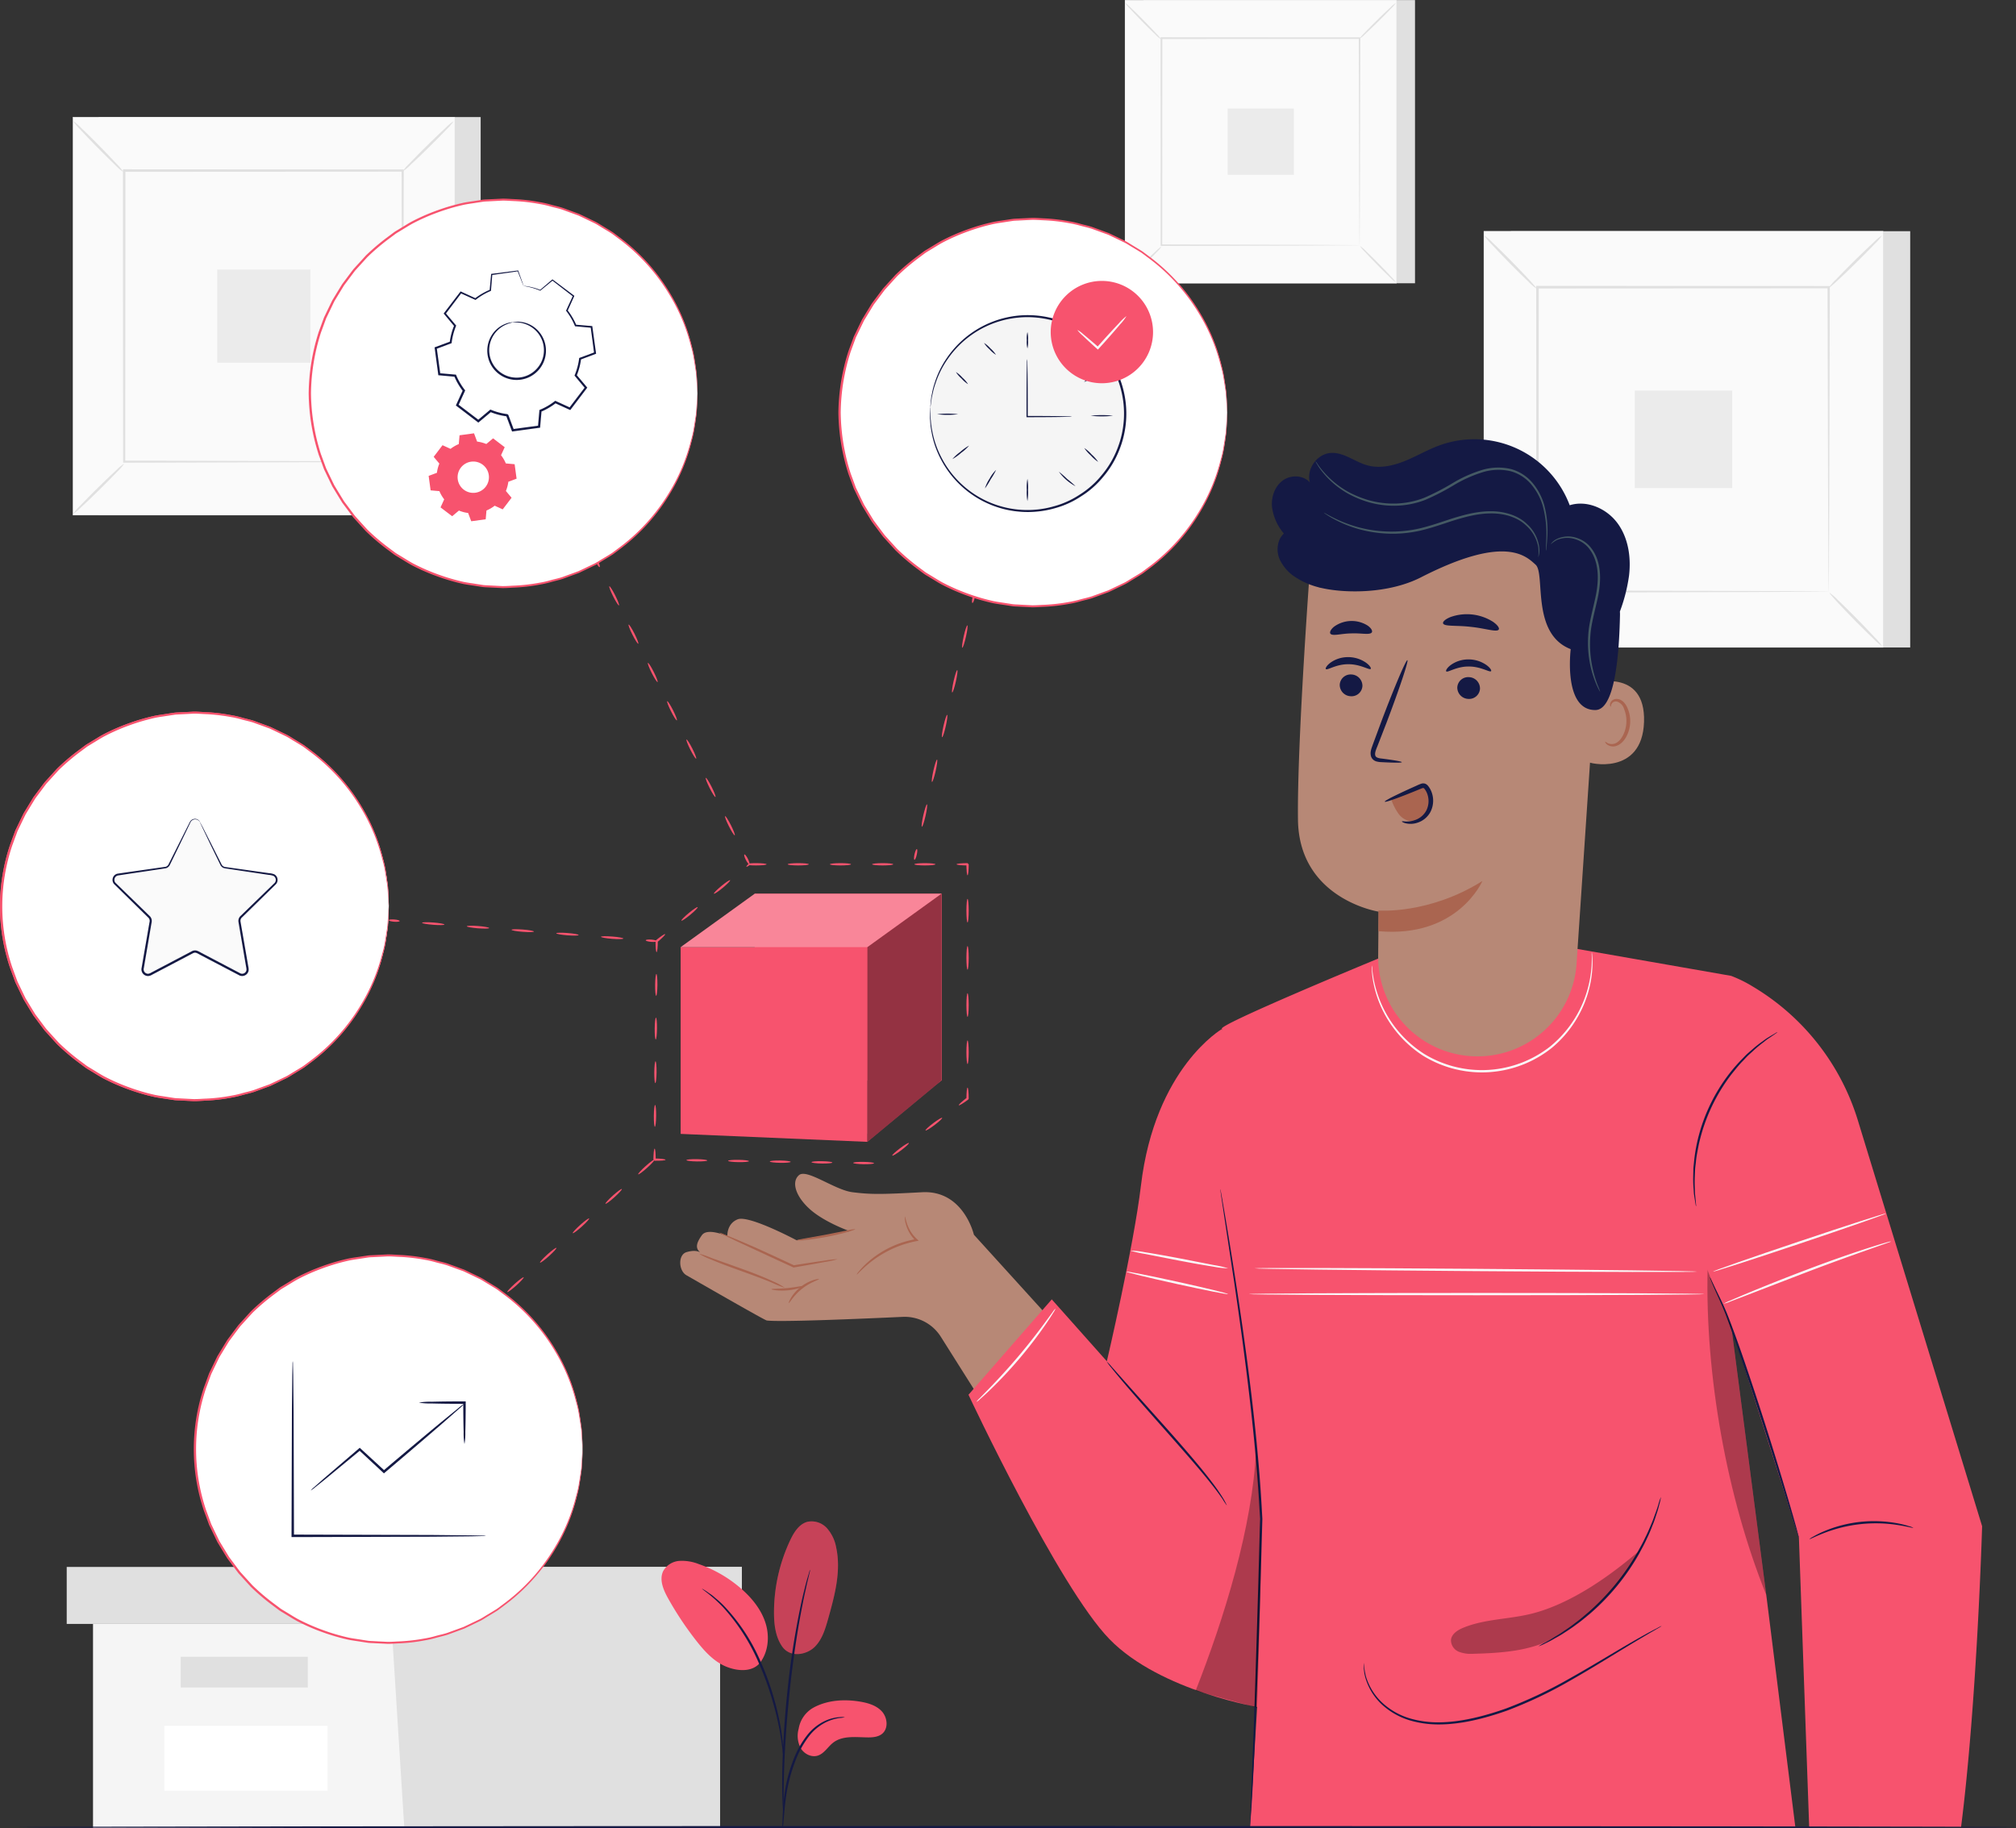 <svg id="Group_1314" data-name="Group 1314" xmlns="http://www.w3.org/2000/svg" xmlns:xlink="http://www.w3.org/1999/xlink" width="760.828" height="690.035" viewBox="0 0 760.828 690.035">
  <rect x="0" y="0" width="760.828" height="690.035" fill="#333333" stroke="none"/>
  <defs>
    <clipPath id="clip-path">
      <rect id="Rectangle_565" data-name="Rectangle 565" width="760.828" height="690.035" fill="none"/>
    </clipPath>
    <clipPath id="clip-path-3">
      <rect id="Rectangle_557" data-name="Rectangle 557" width="24.555" height="97.597" fill="none"/>
    </clipPath>
    <clipPath id="clip-path-4">
      <rect id="Rectangle_558" data-name="Rectangle 558" width="22.212" height="122.936" fill="none"/>
    </clipPath>
    <clipPath id="clip-path-5">
      <rect id="Rectangle_559" data-name="Rectangle 559" width="71.328" height="39.108" fill="none"/>
    </clipPath>
    <clipPath id="clip-path-6">
      <rect id="Rectangle_560" data-name="Rectangle 560" width="24.152" height="50.125" fill="none"/>
    </clipPath>
    <clipPath id="clip-path-7">
      <rect id="Rectangle_562" data-name="Rectangle 562" width="98.421" height="20.157" fill="none"/>
    </clipPath>
    <clipPath id="clip-path-8">
      <rect id="Rectangle_563" data-name="Rectangle 563" width="27.946" height="93.637" fill="none"/>
    </clipPath>
  </defs>
  <g id="Group_1313" data-name="Group 1313" clip-path="url(#clip-path)">
    <rect id="Rectangle_543" data-name="Rectangle 543" width="102.529" height="106.878" transform="translate(431.489 0.03)" fill="#e0e0e0"/>
    <rect id="Rectangle_544" data-name="Rectangle 544" width="102.529" height="106.878" transform="translate(424.546 0.03)" fill="#fafafa"/>
    <path id="Path_1802" data-name="Path 1802" d="M255.631.062H358.1V106.877H255.631Zm-.063,106.879H358.159V0H255.568Z" transform="translate(168.946 -0.001)" fill="#e0e0e0"/>
    <rect id="Rectangle_545" data-name="Rectangle 545" width="74.964" height="78.143" transform="translate(438.328 14.398)" fill="#fafafa"/>
    <g id="Group_1312" data-name="Group 1312">
      <g id="Group_1311" data-name="Group 1311" clip-path="url(#clip-path)">
        <path id="Path_1803" data-name="Path 1803" d="M269.331,56.027a12.33,12.33,0,0,1-1.85,2.151c-1.2,1.262-2.879,2.973-4.764,4.83s-3.62,3.513-4.9,4.688a11.982,11.982,0,0,1-2.166,1.806,11.88,11.88,0,0,1,1.84-2.143c1.2-1.264,2.884-2.977,4.776-4.84s3.628-3.521,4.907-4.7a11.775,11.775,0,0,1,2.156-1.8" transform="translate(168.999 37.034)" fill="#e0e0e0"/>
        <path id="Path_1804" data-name="Path 1804" d="M309.016,55.91a12.332,12.332,0,0,1,2.151,1.85c1.264,1.2,2.973,2.879,4.83,4.764s3.513,3.619,4.688,4.9a11.978,11.978,0,0,1,1.806,2.166,11.882,11.882,0,0,1-2.143-1.84c-1.262-1.2-2.977-2.884-4.84-4.776s-3.521-3.628-4.7-4.907a11.708,11.708,0,0,1-1.8-2.156" transform="translate(204.276 36.958)" fill="#e0e0e0"/>
        <path id="Path_1805" data-name="Path 1805" d="M308.892,14.158a12.236,12.236,0,0,1,1.85-2.151c1.2-1.264,2.879-2.973,4.764-4.83s3.62-3.513,4.9-4.688A11.982,11.982,0,0,1,322.571.684a11.9,11.9,0,0,1-1.839,2.143c-1.2,1.262-2.885,2.977-4.777,4.84s-3.628,3.521-4.907,4.7a11.71,11.71,0,0,1-2.156,1.8" transform="translate(204.195 0.449)" fill="#e0e0e0"/>
        <path id="Path_1806" data-name="Path 1806" d="M269.125,14.354a12.237,12.237,0,0,1-2.151-1.85c-1.262-1.2-2.973-2.879-4.83-4.764s-3.513-3.619-4.688-4.9a11.829,11.829,0,0,1-1.8-2.166,11.979,11.979,0,0,1,2.141,1.84c1.264,1.2,2.977,2.884,4.84,4.776s3.521,3.628,4.7,4.907a11.711,11.711,0,0,1,1.8,2.156" transform="translate(168.999 0.444)" fill="#e0e0e0"/>
        <path id="Path_1807" data-name="Path 1807" d="M338.775,86.943c-.005,0-.01-.133-.017-.38,0-.266-.008-.625-.017-1.09q-.013-1.47-.033-4.219c-.018-3.7-.043-9.088-.076-15.926-.035-13.686-.085-33.183-.146-56.528l.289.289-74.751.043h-.007l.332-.332c-.018,28.682-.033,55.514-.047,78.143l-.286-.286,54.129.146,15.205.075,4.021.033,1.04.015c.236.007.357.012.362.017a2.324,2.324,0,0,1-.331.017l-1.008.015-3.968.033-15.141.075-54.31.146h-.286v-.286c-.013-22.629-.028-49.461-.047-78.143V8.469h.339l74.751.042h.291l0,.289c-.06,23.423-.111,42.983-.146,56.714-.033,6.81-.058,12.174-.076,15.86-.015,1.806-.025,3.2-.033,4.163-.007.452-.013.8-.017,1.06a2.547,2.547,0,0,1-.017.347" transform="translate(174.312 5.599)" fill="#e0e0e0"/>
        <rect id="Rectangle_546" data-name="Rectangle 546" width="25.014" height="25.014" transform="translate(463.304 40.963)" fill="#ebebeb"/>
        <rect id="Rectangle_547" data-name="Rectangle 547" width="144.145" height="150.26" transform="translate(37.256 44.181)" fill="#e0e0e0"/>
        <rect id="Rectangle_548" data-name="Rectangle 548" width="144.145" height="150.26" transform="translate(27.494 44.181)" fill="#fafafa"/>
        <path id="Path_1808" data-name="Path 1808" d="M160.76,176.92H16.525V26.571H160.76Zm-144.145-.09H160.67V26.661H16.615Z" transform="translate(10.924 17.565)" fill="#e0e0e0"/>
        <rect id="Rectangle_549" data-name="Rectangle 549" width="105.391" height="109.861" transform="translate(46.87 64.381)" fill="#fafafa"/>
        <path id="Path_1809" data-name="Path 1809" d="M35.873,105.34a17.167,17.167,0,0,1-2.6,3.025c-1.683,1.777-4.048,4.179-6.7,6.792s-5.088,4.938-6.885,6.591a16.864,16.864,0,0,1-3.046,2.536,16.911,16.911,0,0,1,2.588-3.013c1.683-1.776,4.055-4.184,6.714-6.8s5.1-4.952,6.9-6.6a16.673,16.673,0,0,1,3.033-2.526" transform="translate(10.997 69.632)" fill="#e0e0e0"/>
        <path id="Path_1810" data-name="Path 1810" d="M91.668,105.177a17.178,17.178,0,0,1,3.023,2.6c1.777,1.683,4.181,4.048,6.792,6.7s4.938,5.088,6.591,6.885a16.774,16.774,0,0,1,2.536,3.046,16.963,16.963,0,0,1-3.012-2.588c-1.776-1.683-4.186-4.055-6.805-6.714s-4.95-5.1-6.6-6.9a16.523,16.523,0,0,1-2.525-3.033" transform="translate(60.594 69.525)" fill="#e0e0e0"/>
        <path id="Path_1811" data-name="Path 1811" d="M91.494,46.476a17.272,17.272,0,0,1,2.6-3.023c1.683-1.777,4.048-4.181,6.7-6.792s5.088-4.938,6.885-6.591a16.773,16.773,0,0,1,3.046-2.536,16.9,16.9,0,0,1-2.586,3.012c-1.684,1.776-4.055,4.184-6.716,6.8s-5.1,4.952-6.9,6.6a16.507,16.507,0,0,1-3.031,2.525" transform="translate(60.48 18.197)" fill="#e0e0e0"/>
        <path id="Path_1812" data-name="Path 1812" d="M35.584,46.752a17.18,17.18,0,0,1-3.023-2.6c-1.777-1.683-4.181-4.048-6.792-6.7s-4.94-5.088-6.591-6.885a16.872,16.872,0,0,1-2.536-3.045,16.722,16.722,0,0,1,3.012,2.586c1.776,1.683,4.186,4.055,6.8,6.714s4.952,5.1,6.6,6.9a16.485,16.485,0,0,1,2.525,3.031" transform="translate(10.997 18.19)" fill="#e0e0e0"/>
        <path id="Path_1813" data-name="Path 1813" d="M133.506,148.806a5.024,5.024,0,0,1-.023-.533c0-.375-.013-.88-.023-1.535q-.017-2.066-.047-5.93c-.025-5.2-.061-12.775-.106-22.389-.05-19.242-.121-46.653-.208-79.474l.407.405-105.092.061H28.4l.467-.467c-.025,40.324-.048,78.047-.066,109.861l-.4-.4c31.494.085,57.715.156,76.1.2l21.376.1,5.656.047,1.462.023a4.358,4.358,0,0,1,.508.022,3.621,3.621,0,0,1-.463.023l-1.419.022-5.58.047-21.285.1-76.356.2-.4,0,0-.4c-.018-31.814-.042-69.537-.065-109.861l0-.467h.478l105.092.06h.407v.407c-.086,32.929-.156,60.429-.206,79.733-.047,9.576-.083,17.116-.108,22.3q-.03,3.81-.047,5.854c-.01.635-.018,1.125-.023,1.488a3.582,3.582,0,0,1-.023.488" transform="translate(18.467 25.436)" fill="#e0e0e0"/>
        <rect id="Rectangle_550" data-name="Rectangle 550" width="35.168" height="35.168" transform="translate(81.982 101.727)" fill="#ebebeb"/>
        <rect id="Rectangle_551" data-name="Rectangle 551" width="150.715" height="157.108" transform="translate(570.186 87.257)" fill="#e0e0e0"/>
        <rect id="Rectangle_552" data-name="Rectangle 552" width="150.715" height="157.108" transform="translate(559.979 87.257)" fill="#fafafa"/>
        <path id="Path_1814" data-name="Path 1814" d="M487.9,209.7H337.093V52.5H487.9Zm-150.715-.093H487.808V52.6H337.186Z" transform="translate(222.839 34.708)" fill="#e0e0e0"/>
        <rect id="Rectangle_553" data-name="Rectangle 553" width="110.195" height="114.867" transform="translate(580.239 108.378)" fill="#fafafa"/>
        <path id="Path_1815" data-name="Path 1815" d="M357.323,134.862a18.068,18.068,0,0,1-2.719,3.161c-1.759,1.857-4.232,4.37-7,7.1s-5.32,5.164-7.2,6.892a17.672,17.672,0,0,1-3.184,2.653,17.455,17.455,0,0,1,2.7-3.149c1.759-1.857,4.239-4.377,7.02-7.114s5.334-5.178,7.212-6.9,3.085-2.742,3.171-2.639" transform="translate(222.916 89.147)" fill="#e0e0e0"/>
        <path id="Path_1816" data-name="Path 1816" d="M415.661,134.691a18.109,18.109,0,0,1,3.163,2.719c1.857,1.761,4.37,4.232,7.1,7s5.164,5.32,6.892,7.2a17.575,17.575,0,0,1,2.653,3.184,17.608,17.608,0,0,1-3.149-2.7c-1.855-1.759-4.375-4.239-7.114-7.02s-5.176-5.334-6.9-7.212-2.742-3.085-2.639-3.171" transform="translate(274.773 89.036)" fill="#e0e0e0"/>
        <path id="Path_1817" data-name="Path 1817" d="M415.479,73.315a17.953,17.953,0,0,1,2.718-3.163c1.761-1.857,4.232-4.37,7-7.1s5.32-5.164,7.2-6.892a17.643,17.643,0,0,1,3.184-2.653,17.484,17.484,0,0,1-2.7,3.148c-1.757,1.859-4.239,4.377-7.02,7.116s-5.334,5.176-7.212,6.9-3.085,2.742-3.169,2.639" transform="translate(274.654 35.368)" fill="#e0e0e0"/>
        <path id="Path_1818" data-name="Path 1818" d="M357.022,73.6a18.076,18.076,0,0,1-3.161-2.719c-1.857-1.759-4.37-4.232-7.1-7s-5.164-5.32-6.892-7.2a17.67,17.67,0,0,1-2.653-3.184,17.524,17.524,0,0,1,3.149,2.7c1.857,1.759,4.375,4.239,7.114,7.02s5.178,5.334,6.9,7.212,2.742,3.085,2.639,3.171" transform="translate(222.916 35.361)" fill="#e0e0e0"/>
        <path id="Path_1819" data-name="Path 1819" d="M459.407,180.308a4.235,4.235,0,0,1-.025-.558c-.007-.392-.015-.919-.025-1.6-.012-1.44-.028-3.512-.05-6.2-.025-5.442-.063-13.358-.111-23.411-.051-20.119-.126-48.779-.216-83.095l.427.425-109.884.061h-.01L350,65.44c-.027,42.161-.05,81.6-.07,114.867l-.419-.419,79.57.214c9.6.047,17.157.083,22.35.11l5.913.048,1.528.023a5.055,5.055,0,0,1,.533.023,3.291,3.291,0,0,1-.487.023l-1.483.025c-1.355.01-3.3.027-5.834.048-5.169.025-12.692.061-22.253.11l-79.837.213-.419,0v-.42c-.018-33.264-.045-72.706-.07-114.867v-.488h.5l109.884.063h.425l0,.425c-.09,34.429-.163,63.182-.216,83.367-.048,10.011-.086,17.9-.111,23.315q-.032,3.982-.05,6.119c-.01.663-.018,1.176-.023,1.556a4.35,4.35,0,0,1-.023.51" transform="translate(230.727 42.937)" fill="#e0e0e0"/>
        <rect id="Rectangle_554" data-name="Rectangle 554" width="36.769" height="36.771" transform="translate(616.952 147.426)" fill="#ebebeb"/>
        <path id="Path_1820" data-name="Path 1820" d="M21.135,368.979v76.935h236.6V368.979Z" transform="translate(13.971 243.918)" fill="#f5f5f5"/>
        <path id="Path_1821" data-name="Path 1821" d="M15.158,356.03v21.509h254.8V356.03H15.158Z" transform="translate(10.021 235.358)" fill="#e0e0e0"/>
        <path id="Path_1822" data-name="Path 1822" d="M93.831,454.474H212.958V377.539h8.272V356.03H88.867v19.519Z" transform="translate(58.746 235.358)" fill="#e0e0e0"/>
        <rect id="Rectangle_555" data-name="Rectangle 555" width="47.981" height="11.581" transform="translate(68.197 625.304)" fill="#e0e0e0"/>
        <rect id="Rectangle_556" data-name="Rectangle 556" width="61.61" height="24.454" transform="translate(62.022 651.364)" fill="#fff"/>
        <path id="Path_1823" data-name="Path 1823" d="M265.373,289.69s-3.884-16.883-19.547-16.036-19.466.845-26.24,0-17.252-8.993-20.217-6.453-1.307,8.044,4.2,12.94,14.953,8.224,14.953,8.224L198.5,291.806s-18.034-9.624-22.268-7.93-3.9,6.378-3.9,6.378-7.483-3.365-9.6-.4-2.633,4.942-.517,6.634c0,0-1.389-1.372-5.277-.226-3.322.982-3.038,7.106.007,8.757l1.027.59s28.363,16.34,29.23,16.454c5.01.664,35.582-.636,51.322-1.367a16.093,16.093,0,0,1,14.363,7.5l25.351,40.179,28.625-32.967Z" transform="translate(102.168 176.313)" fill="#b78876"/>
        <path id="Path_1824" data-name="Path 1824" d="M208.1,290.1a31.1,31.1,0,0,1-4.634,1.023c-2.928.555-7.061,1.289-11.867,2.106l-.123.02-.12-.055-6.408-2.937-15.3-7.083-4.614-2.2a7.763,7.763,0,0,1-1.643-.915,7.965,7.965,0,0,1,1.779.608l4.726,1.95,6.965,2.993,8.447,3.862,6.4,2.975-.242-.033c4.812-.762,8.963-1.389,11.915-1.8a31.192,31.192,0,0,1,4.719-.513" transform="translate(108.011 185.131)" fill="#aa6550"/>
        <path id="Path_1825" data-name="Path 1825" d="M190.639,290.645c.078.256-3.231,1.09-6.413,3.654-3.221,2.518-4.784,5.553-5.015,5.418-.211-.047,1.076-3.427,4.477-6.1,3.37-2.7,6.955-3.193,6.952-2.977" transform="translate(118.455 192.105)" fill="#aa6550"/>
        <path id="Path_1826" data-name="Path 1826" d="M212.888,276.392c.1-.012.179,1.027.731,2.694a13.97,13.97,0,0,0,3.859,5.943l.578.52-.772.146A40.644,40.644,0,0,0,209.511,288,41.057,41.057,0,0,0,198.6,294.7c-2.513,2.139-3.834,3.726-3.95,3.624a4.728,4.728,0,0,1,.827-1.2,30.11,30.11,0,0,1,2.714-2.884A36.754,36.754,0,0,1,209.18,287.2a37.169,37.169,0,0,1,7.97-2.269l-.2.666a13.4,13.4,0,0,1-3.777-6.383,6.588,6.588,0,0,1-.289-2.824" transform="translate(128.673 182.712)" fill="#aa6550"/>
        <path id="Path_1827" data-name="Path 1827" d="M203.147,279.284c.075.246-4.769,1.794-10.913,2.932-3.071.576-5.874.965-7.91,1.166a12.128,12.128,0,0,1-3.317.131c-.03-.254,4.96-.993,11.066-2.148,2.855-.563,5.448-1.076,7.805-1.543a15.226,15.226,0,0,1,3.269-.538" transform="translate(119.657 184.606)" fill="#aa6550"/>
        <path id="Path_1828" data-name="Path 1828" d="M191.185,297.743a40.892,40.892,0,0,1-4.744-1.9c-2.905-1.208-6.971-2.742-11.5-4.365s-8.624-3.146-11.533-4.39a25.12,25.12,0,0,1-4.6-2.244,37.167,37.167,0,0,1,4.827,1.676l11.6,4.144c4.535,1.626,8.594,3.261,11.453,4.621a23.537,23.537,0,0,1,4.5,2.453" transform="translate(104.98 188.294)" fill="#aa6550"/>
        <path id="Path_1829" data-name="Path 1829" d="M187.507,292.219c.078.211-2.551,1.292-6.011,1.628s-6.251-.194-6.216-.415c.027-.252,2.777-.1,6.129-.447,3.354-.321,6.023-1.007,6.1-.766" transform="translate(115.871 193.142)" fill="#aa6550"/>
        <path id="Path_1830" data-name="Path 1830" d="M315.754,233.784s-25.32,14.566-30.623,59.081c-2.764,23.207-12.872,66.364-12.872,66.364l-20.785-23.368-31.432,35.994s33.967,72.5,53.232,92.267,57.243,25.856,57.243,25.856l7.648-121.165Z" transform="translate(145.461 154.546)" fill="#f7536e"/>
        <path id="Path_1831" data-name="Path 1831" d="M474.553,225.8,416.039,215.56l-74.595,3.7s-62.124,25.643-58.964,26.567l-12.1,119.932,30.01,57.946-7.4,123.394H498.821l-10.744-85.809-13.47-103.4,25.559,80.048L504.042,547.1h57.313c6.051-47.538,7.95-113.585,7.95-113.585L522.531,280.732a89.139,89.139,0,0,0-39.618-50.8,49.054,49.054,0,0,0-8.36-4.133" transform="translate(178.735 142.499)" fill="#f7536e"/>
        <path id="Path_1832" data-name="Path 1832" d="M277.265,270.205a3.285,3.285,0,0,1,.143.61c.083.449.194,1.045.336,1.8.282,1.638.686,3.967,1.2,6.945,1.02,6.035,2.473,14.77,4.146,25.587s3.555,23.712,5.345,38.075c1.772,14.362,3.475,30.195,4.432,46.878.088,1.551.174,3.1.254,4.531l0,.015v.017c-.875,32.371-1.869,61.456-2.777,82.447-.458,10.495-.88,18.964-1.242,24.81-.193,2.882-.344,5.136-.452,6.722-.06.732-.106,1.309-.143,1.744a3.023,3.023,0,0,1-.078.593,3.36,3.36,0,0,1-.008-.6c.015-.437.035-1.015.06-1.749.07-1.588.168-3.845.292-6.729.231-5.9.561-14.36.97-24.816.754-20.992,1.649-50.081,2.513-82.445l0,.032c-.081-1.432-.168-2.975-.256-4.523-.955-16.655-2.631-32.475-4.36-46.832-1.746-14.357-3.568-27.256-5.158-38.08-1.631-10.784-2.952-19.526-3.875-25.625-.445-2.988-.8-5.327-1.042-6.97-.1-.764-.188-1.365-.249-1.817a3.367,3.367,0,0,1-.056-.623" transform="translate(183.286 178.622)" fill="#141944"/>
        <path id="Path_1833" data-name="Path 1833" d="M385.8,300.3a2.647,2.647,0,0,1-.186-.762c-.1-.608-.223-1.339-.367-2.219-.076-.5-.158-1.032-.246-1.61-.068-.59-.09-1.236-.14-1.93a42,42,0,0,1-.154-4.717q.03-1.318.06-2.747c.031-.955.178-1.942.267-2.967a62.478,62.478,0,0,1,.995-6.5,65.687,65.687,0,0,1,12.647-27.1,62.153,62.153,0,0,1,4.344-4.937c.728-.728,1.39-1.473,2.1-2.11s1.405-1.233,2.068-1.812a42.1,42.1,0,0,1,3.714-2.91c.563-.409,1.073-.806,1.57-1.133l1.39-.845,1.937-1.143a2.728,2.728,0,0,1,.7-.347,2.758,2.758,0,0,1-.615.5c-.5.347-1.111.769-1.842,1.276l-1.34.9c-.478.345-.97.759-1.515,1.181a45.626,45.626,0,0,0-3.6,2.985q-.964.88-2.01,1.834c-.693.643-1.336,1.392-2.045,2.121-1.45,1.435-2.781,3.163-4.232,4.932a67.5,67.5,0,0,0-12.5,26.775c-.424,2.247-.892,4.377-1.061,6.41-.1,1.012-.266,1.985-.314,2.93s-.078,1.847-.115,2.718a46.021,46.021,0,0,0,.025,4.678c.027.688.025,1.332.068,1.92.061.576.116,1.111.169,1.606.081.885.149,1.621.206,2.232a2.767,2.767,0,0,1,.013.789" transform="translate(254.299 155.026)" fill="#141944"/>
        <path id="Path_1834" data-name="Path 1834" d="M422.088,388.6a5.034,5.034,0,0,1-.382-.99c-.242-.746-.553-1.7-.938-2.884-.821-2.618-1.953-6.226-3.339-10.641-2.812-8.986-6.682-21.4-11.124-35.063s-8.569-26.011-11.888-34.8c-1.724-4.367-3.405-7.789-4.433-10.219-.522-1.209-.909-2.158-1.156-2.806a4.792,4.792,0,0,1-.336-1.007,4.944,4.944,0,0,1,.495.937l1.3,2.736c1.118,2.38,2.885,5.764,4.693,10.129,3.483,8.777,7.689,21.087,12.144,34.758s8.224,26.12,10.887,35.153c1.332,4.518,2.375,8.182,3.078,10.722.321,1.2.58,2.173.782,2.93a4.829,4.829,0,0,1,.214,1.04" transform="translate(256.814 191.837)" fill="#141944"/>
        <path id="Path_1835" data-name="Path 1835" d="M450.316,348.144c-.043.148-2.224-.492-5.825-1.051a53.977,53.977,0,0,0-27.939,3.05c-3.4,1.324-5.387,2.417-5.462,2.282a5.77,5.77,0,0,1,1.332-.89,34.436,34.436,0,0,1,3.9-1.958,48.4,48.4,0,0,1,28.276-3.086,34.548,34.548,0,0,1,4.229,1.071,5.778,5.778,0,0,1,1.492.583" transform="translate(271.755 228.482)" fill="#141944"/>
        <path id="Path_1836" data-name="Path 1836" d="M296.765,363.651a20.745,20.745,0,0,1-1.548-2.309c-1.017-1.468-2.515-3.575-4.521-6.063-3.965-5.015-9.794-11.667-16.268-18.983s-12.347-13.948-16.484-18.841c-2.065-2.452-3.722-4.445-4.832-5.854a16.91,16.91,0,0,1-1.664-2.234,17.408,17.408,0,0,1,1.922,2.017c1.287,1.45,2.985,3.36,5.036,5.669,4.36,4.882,10.207,11.43,16.67,18.669,6.478,7.32,12.245,14.049,16.1,19.182a72.96,72.96,0,0,1,4.324,6.257c.462.771.761,1.407.98,1.826a2.3,2.3,0,0,1,.282.664" transform="translate(166.22 204.51)" fill="#141944"/>
        <g id="Group_1295" data-name="Group 1295" transform="translate(451.224 546.926)" opacity="0.3">
          <g id="Group_1294" data-name="Group 1294">
            <g id="Group_1293" data-name="Group 1293" clip-path="url(#clip-path-3)">
              <path id="Path_1837" data-name="Path 1837" d="M294.846,426.86c.943-33.545,2.681-64.474-.359-97.6-1.357,29.4-12.064,63.8-22.84,91.184Z" transform="translate(-271.648 -329.263)"/>
            </g>
          </g>
        </g>
        <g id="Group_1298" data-name="Group 1298" transform="translate(644.363 479.03)" opacity="0.3">
          <g id="Group_1297" data-name="Group 1297">
            <g id="Group_1296" data-name="Group 1296" clip-path="url(#clip-path-4)">
              <path id="Path_1838" data-name="Path 1838" d="M396.9,309.747s-9.553-21.36-8.9-21.36c-.94,39.973,7.2,85.849,22.137,122.937Z" transform="translate(-387.921 -288.389)"/>
            </g>
          </g>
        </g>
        <path id="Path_1839" data-name="Path 1839" d="M422.246,369.448a7.869,7.869,0,0,1-1.145.731q-1.256.728-3.359,1.95c-2.9,1.716-7.1,4.194-12.244,7.352-5.153,3.133-11.262,6.917-18.214,10.85a161.278,161.278,0,0,1-23.494,11.1c-8.7,3.063-17.383,5.159-25.452,5.179a38.2,38.2,0,0,1-11.284-1.593,26.812,26.812,0,0,1-8.8-4.611,22.344,22.344,0,0,1-7.9-11.8,16.877,16.877,0,0,1-.513-3.87,7.97,7.97,0,0,1,.076-1.357,25.031,25.031,0,0,0,.762,5.141,22.422,22.422,0,0,0,7.95,11.4,26.418,26.418,0,0,0,8.628,4.407,37.988,37.988,0,0,0,11.069,1.482c7.93-.061,16.531-2.158,25.16-5.2a166.124,166.124,0,0,0,23.4-10.983c6.953-3.885,13.092-7.613,18.287-10.681,5.182-3.09,9.438-5.492,12.393-7.121l3.442-1.809a7.762,7.762,0,0,1,1.228-.578" transform="translate(204.83 244.227)" fill="#141944"/>
        <path id="Path_1840" data-name="Path 1840" d="M395.765,340.162a19.257,19.257,0,0,1-.641,2.892,34.247,34.247,0,0,1-.968,3.339c-.432,1.284-.862,2.772-1.528,4.345-.616,1.593-1.309,3.332-2.2,5.138-.806,1.842-1.857,3.716-2.927,5.707a85.118,85.118,0,0,1-18.571,22.635c-1.746,1.437-3.377,2.835-5.028,3.985-1.6,1.222-3.168,2.241-4.609,3.156-1.414.962-2.789,1.673-3.963,2.349a34.52,34.52,0,0,1-3.085,1.6,19.184,19.184,0,0,1-2.711,1.193,19.474,19.474,0,0,1,2.555-1.492c.84-.444,1.859-1,3-1.723s2.49-1.453,3.87-2.44c1.41-.942,2.948-1.982,4.513-3.219,1.62-1.164,3.219-2.571,4.933-4.011a88.982,88.982,0,0,0,18.4-22.429c1.078-1.963,2.144-3.807,2.97-5.623.909-1.776,1.628-3.487,2.276-5.053.7-1.548,1.164-3.012,1.638-4.274s.834-2.367,1.1-3.279a19.5,19.5,0,0,1,.965-2.8" transform="translate(231.065 224.868)" fill="#141944"/>
        <path id="Path_1841" data-name="Path 1841" d="M294.347,297.421c-.052.234-8.7-1.475-19.323-3.815s-19.192-4.427-19.14-4.661,8.7,1.475,19.326,3.817,19.189,4.427,19.137,4.659" transform="translate(169.154 190.996)" fill="#fafafa"/>
        <path id="Path_1842" data-name="Path 1842" d="M293.729,290.856a31.218,31.218,0,0,1-5.47-.616c-3.359-.513-7.978-1.335-13.066-2.3l-13.013-2.551a39.011,39.011,0,0,1-5.364-1.219,31.257,31.257,0,0,1,5.47.616c3.359.513,7.978,1.336,13.068,2.3l13.011,2.551a39.093,39.093,0,0,1,5.364,1.219" transform="translate(169.772 187.831)" fill="#fafafa"/>
        <path id="Path_1843" data-name="Path 1843" d="M452.011,289.489c0,.239-37.392.151-83.5-.194S285,288.472,285,288.235s37.386-.153,83.513.194c46.111.346,83.5.821,83.5,1.06" transform="translate(188.402 190.452)" fill="#fafafa"/>
        <path id="Path_1844" data-name="Path 1844" d="M455.609,294.211c0,.239-38.475.432-85.927.432-47.468,0-85.937-.193-85.937-.432s38.469-.432,85.937-.432c47.452,0,85.927.193,85.927.432" transform="translate(187.574 194.206)" fill="#fafafa"/>
        <path id="Path_1845" data-name="Path 1845" d="M454.329,282.2c0-.017.066-.028.2-.037-.071.189-.151.06-.251.1l-.078,0-.042,0h-.03l.007-.159h.012l.188,0,.528-.007-.507.186c-3.068,1.126-15.916,5.478-31.089,11.255-8.662,3.33-16.5,6.344-22.353,8.6-2.754,1.053-5.038,1.927-6.78,2.595a15.946,15.946,0,0,1-2.528.85,15.636,15.636,0,0,1,2.4-1.163c1.568-.694,3.849-1.673,6.679-2.85,5.661-2.36,13.519-5.526,22.276-8.838,15.187-5.784,28.157-9.868,31.339-10.623l.023.179-.186-.02-.01,0h0l.008-.159,0,0h0l.022,0,.042,0,.078.01c.1.053.186-.07.241.128-.131-.022-.2-.042-.2-.056" transform="translate(258.875 186.486)" fill="#fafafa"/>
        <path id="Path_1846" data-name="Path 1846" d="M454.584,275.705c.076.226-14.508,5.332-32.57,11.4s-32.774,10.809-32.851,10.581,14.506-5.33,32.575-11.4,32.769-10.807,32.846-10.581" transform="translate(257.261 182.253)" fill="#fafafa"/>
        <path id="Path_1847" data-name="Path 1847" d="M394.709,216.31a7.811,7.811,0,0,1,.153,1.339,31.816,31.816,0,0,1,.1,3.87,41.749,41.749,0,0,1-2.943,13.9A42.9,42.9,0,0,1,379.7,252.431a42.275,42.275,0,0,1-48.729,2.978,42.912,42.912,0,0,1-14.3-15.391,41.777,41.777,0,0,1-4.613-13.435,32.206,32.206,0,0,1-.372-3.852,7.913,7.913,0,0,1-.01-1.349,7.83,7.83,0,0,1,.184,1.335c.062.879.248,2.163.53,3.807a43.429,43.429,0,0,0,4.815,13.2A42.823,42.823,0,0,0,331.4,254.735a41.78,41.78,0,0,0,47.8-2.92,42.834,42.834,0,0,0,12.259-16.629,43.364,43.364,0,0,0,3.174-13.684c.08-1.668.11-2.963.063-3.844a7.788,7.788,0,0,1,.02-1.349" transform="translate(206.024 142.994)" fill="#fafafa"/>
        <path id="Path_1848" data-name="Path 1848" d="M251.718,297.315a7.453,7.453,0,0,1-.874,1.606c-.608,1-1.533,2.428-2.717,4.163a163.4,163.4,0,0,1-21.184,25c-1.517,1.452-2.769,2.6-3.663,3.36a7.394,7.394,0,0,1-1.44,1.126,7.5,7.5,0,0,1,1.209-1.37l3.462-3.55c2.915-3,6.863-7.226,10.993-12.093s7.641-9.456,10.124-12.823q1.729-2.352,2.937-4a7.4,7.4,0,0,1,1.153-1.417" transform="translate(146.648 196.542)" fill="#fafafa"/>
        <g id="Group_1301" data-name="Group 1301" transform="translate(547.576 585.07)" opacity="0.3">
          <g id="Group_1300" data-name="Group 1300">
            <g id="Group_1299" data-name="Group 1299" clip-path="url(#clip-path-5)">
              <path id="Path_1849" data-name="Path 1849" d="M368.1,385.525c-8.388,4.766-19.7,5.525-29.8,5.792a12.829,12.829,0,0,1-5.619-.743,4.754,4.754,0,0,1-3.017-4.43c.2-2.281,2.478-3.752,4.595-4.628,8.154-3.375,17.312-3.181,25.871-5.334,14.6-3.669,29.484-14.086,40.849-23.957-8.669,14.616-18.2,24.5-32.882,33.3" transform="translate(-329.654 -352.227)"/>
            </g>
          </g>
        </g>
        <path id="Path_1850" data-name="Path 1850" d="M359.67,318.289h0a37.484,37.484,0,0,1-34.5-37.694c.081-9.333.179-16.8.179-16.8s-30.074-4.676-30.444-34.743,4.84-99.112,4.84-99.112a104.5,104.5,0,0,1,105.006,13.2l4.455,3.43-9.161,136.86a37.481,37.481,0,0,1-40.38,34.859" transform="translate(194.942 80.285)" fill="#b78876"/>
        <path id="Path_1851" data-name="Path 1851" d="M313.23,211.319s19,1.546,39.2-11.141c0,0-9.265,21.64-39.269,18.931Z" transform="translate(207.018 132.33)" fill="#aa6550"/>
        <path id="Path_1852" data-name="Path 1852" d="M361.952,155.7c.513-.223,20.66-6.111,20,14.446S360.8,185.8,360.779,185.211s1.173-29.512,1.173-29.512" transform="translate(238.497 102.3)" fill="#b78876"/>
        <path id="Path_1853" data-name="Path 1853" d="M364.717,174.946c.093-.063.35.262.947.56a3.588,3.588,0,0,0,2.674.14c2.2-.728,4.136-4.116,4.354-7.819a11.836,11.836,0,0,0-.837-5.159,4.141,4.141,0,0,0-2.606-2.835,1.824,1.824,0,0,0-2.144.914c-.294.566-.178.982-.287,1.013-.058.05-.43-.359-.238-1.2a2.285,2.285,0,0,1,.85-1.262,2.706,2.706,0,0,1,2-.46c1.581.161,2.962,1.664,3.639,3.307a12.158,12.158,0,0,1,1.058,5.769c-.264,4.138-2.508,7.947-5.506,8.711a3.843,3.843,0,0,1-3.259-.648c-.62-.528-.714-.992-.641-1.027" transform="translate(241.087 104.979)" fill="#aa6550"/>
        <path id="Path_1854" data-name="Path 1854" d="M304.389,157.13a4.3,4.3,0,0,0,4.141,4.332,4.105,4.105,0,0,0,4.425-3.872,4.3,4.3,0,0,0-4.136-4.335,4.112,4.112,0,0,0-4.43,3.875" transform="translate(201.218 101.307)" fill="#141944"/>
        <path id="Path_1855" data-name="Path 1855" d="M301.27,153.822c.531.56,3.786-1.847,8.407-1.835,4.616-.053,8.006,2.324,8.508,1.757.246-.251-.3-1.261-1.772-2.337a11.782,11.782,0,0,0-6.812-2.1,11.3,11.3,0,0,0-6.689,2.159c-1.422,1.09-1.9,2.1-1.641,2.354" transform="translate(199.113 98.703)" fill="#141944"/>
        <path id="Path_1856" data-name="Path 1856" d="M331.1,157.736a4.3,4.3,0,0,0,4.141,4.332,4.105,4.105,0,0,0,4.425-3.872,4.293,4.293,0,0,0-4.136-4.334,4.109,4.109,0,0,0-4.43,3.874" transform="translate(218.875 101.708)" fill="#141944"/>
        <path id="Path_1857" data-name="Path 1857" d="M328.614,154.341c.533.56,3.79-1.847,8.408-1.835,4.614-.053,8.006,2.324,8.508,1.757.246-.251-.291-1.261-1.774-2.335a11.776,11.776,0,0,0-6.81-2.1,11.307,11.307,0,0,0-6.691,2.159c-1.417,1.091-1.9,2.1-1.641,2.354" transform="translate(217.19 99.046)" fill="#141944"/>
        <path id="Path_1858" data-name="Path 1858" d="M323.176,188.5c.022-.261-2.85-.757-7.5-1.352-1.179-.123-2.3-.357-2.5-1.161-.277-.855.216-2.124.789-3.5q1.664-4.283,3.488-8.985c4.847-12.792,8.354-23.31,7.837-23.5s-4.864,10.023-9.709,22.815q-1.749,4.734-3.344,9.038c-.445,1.342-1.214,2.864-.611,4.633a2.961,2.961,0,0,0,1.94,1.724,8,8,0,0,0,2,.279c4.684.251,7.589.272,7.608.008" transform="translate(205.857 99.157)" fill="#141944"/>
        <path id="Path_1859" data-name="Path 1859" d="M327.879,143.021c.455,1.256,5.07.661,10.49,1.314,5.435.545,9.807,2.131,10.526,1,.321-.538-.442-1.721-2.209-2.937a18.383,18.383,0,0,0-16.011-1.767c-1.99.8-2.992,1.789-2.8,2.385" transform="translate(216.732 92.257)" fill="#141944"/>
        <path id="Path_1860" data-name="Path 1860" d="M302.313,145.88c.812,1.05,3.995-.04,7.824-.091,3.825-.186,7.069.706,7.815-.392.327-.533-.183-1.585-1.6-2.578a11.33,11.33,0,0,0-12.6.39c-1.352,1.078-1.8,2.159-1.438,2.671" transform="translate(199.769 93.272)" fill="#141944"/>
        <path id="Path_1861" data-name="Path 1861" d="M289.017,125.254c-.322-3.727,1.065-7.727,4.1-9.917s7.737-2.051,10.2.762c-1.412-5.021,2.693-10.812,7.9-11.142,4.9-.311,9.084,3.394,13.823,4.692,4.626,1.269,9.591.171,14.039-1.62s8.609-4.266,13.114-5.912A38.451,38.451,0,0,1,401.37,124.7c6.576-2.056,14.048,1.282,18.1,6.854s5.1,12.885,4.289,19.727a62.6,62.6,0,0,1-3.438,13.493c0,.387.04.766.031,1.153-.311,16.534-2.179,35.952-9.234,36.06-12.294.188-9.365-22.976-9.365-22.976-15.089-5.83-9.466-28.436-13.24-31.866s-11.664-11.4-43.254,4.747c-12.267,6.269-28.577,6.075-37.48,4.055-.261-.056-.525-.1-.786-.159-.055-.015-.128-.025-.183-.038-.1-.025-.166-.078-.261-.1a28.468,28.468,0,0,1-8.1-3.437,16.017,16.017,0,0,1-6.676-7.423c-1.213-3.163-.757-7.108,1.724-9.413a19.266,19.266,0,0,1-4.48-10.114" transform="translate(191.028 65.989)" fill="#141944"/>
        <path id="Path_1862" data-name="Path 1862" d="M316.386,183.795a20.676,20.676,0,0,0,2.679,5.252,6.983,6.983,0,0,0,4.96,2.879,6.263,6.263,0,0,0,5.3-2.889,9.991,9.991,0,0,0,1.475-6.02c-.085-1.9-.955-4.164-2.842-4.389a4.748,4.748,0,0,0-2.291.508l-9.918,4.021" transform="translate(208.727 118.073)" fill="#aa6550"/>
        <path id="Path_1863" data-name="Path 1863" d="M321.1,192.361c.051-.311,2.227.573,5.289-.653a7.563,7.563,0,0,0,4-3.634,7.958,7.958,0,0,0,.13-6.488,7.1,7.1,0,0,0-.864-1.482c-.394-.412-.321-.394-.749-.331-.4.11-1.056.415-1.59.623l-1.628.664c-2.123.859-4.045,1.608-5.669,2.216-3.247,1.213-5.3,1.85-5.4,1.626s1.787-1.271,4.908-2.777c1.561-.756,3.432-1.625,5.52-2.566l1.6-.718a17.54,17.54,0,0,1,1.812-.746,2.319,2.319,0,0,1,1.472.042,2.716,2.716,0,0,1,1.093.865,8.5,8.5,0,0,1,1.116,1.88,9.293,9.293,0,0,1-.3,7.935,8.483,8.483,0,0,1-5.033,4.07,8,8,0,0,1-4.3.168c-.987-.259-1.448-.6-1.41-.694" transform="translate(207.977 117.666)" fill="#141944"/>
        <path id="Path_1864" data-name="Path 1864" d="M381.689,133.536a18.062,18.062,0,0,0,.015-3.636,14.187,14.187,0,0,0-4.7-8.446c-3.027-2.885-8.01-4.606-13.536-4.47-5.563.047-11.476,1.874-17.589,3.933-3.071,1.012-6.1,1.977-9.1,2.641a47.207,47.207,0,0,1-8.792,1.07,47.75,47.75,0,0,1-14.813-1.948,46.125,46.125,0,0,1-9.27-3.93c-1.041-.578-1.814-1.083-2.329-1.438a3.768,3.768,0,0,1-.764-.573c.048-.078,1.146.643,3.256,1.706a50.913,50.913,0,0,0,9.282,3.634,48.65,48.65,0,0,0,14.614,1.734,47.228,47.228,0,0,0,8.628-1.1c2.952-.663,5.948-1.625,9.018-2.634,6.1-2.055,12.137-3.905,17.855-3.908,5.674-.1,10.88,1.759,13.971,4.827a14.207,14.207,0,0,1,4.618,8.865,8.254,8.254,0,0,1-.357,3.676" transform="translate(198.851 76.791)" fill="#455a64"/>
        <path id="Path_1865" data-name="Path 1865" d="M371.024,180.557c-.028.013-.163-.2-.4-.633s-.555-1.07-.935-1.917a38.661,38.661,0,0,1-2.4-7.473,41.22,41.22,0,0,1-.774-11.622c.277-4.42,1.651-9.083,2.683-13.97,1.071-4.87,1.319-9.721.028-13.818a13.983,13.983,0,0,0-2.882-5.237,10.525,10.525,0,0,0-4.32-2.834,9.861,9.861,0,0,0-7.42.189,14.132,14.132,0,0,0-2.309,1.618,5.728,5.728,0,0,1,2.151-1.924,9.975,9.975,0,0,1,7.779-.477,11.041,11.041,0,0,1,4.663,2.932,14.549,14.549,0,0,1,3.116,5.486c1.4,4.272,1.144,9.319.062,14.244-1.047,4.95-2.425,9.541-2.737,13.857a42.529,42.529,0,0,0,.576,11.433,44.991,44.991,0,0,0,2.1,7.466,27.193,27.193,0,0,1,1.012,2.679" transform="translate(232.895 80.586)" fill="#455a64"/>
        <path id="Path_1866" data-name="Path 1866" d="M385.85,138.617a6.214,6.214,0,0,1,.013-1.206c.032-.877.075-2.021.128-3.448a39.982,39.982,0,0,0-1.389-12.486,22.1,22.1,0,0,0-4.016-7.588,15.523,15.523,0,0,0-8.061-5.324,20.366,20.366,0,0,0-10.76.44A49.872,49.872,0,0,0,351,113.881a88.579,88.579,0,0,1-10.669,5.491,32.6,32.6,0,0,1-11,2.206,34.717,34.717,0,0,1-10.071-1.234,39.006,39.006,0,0,1-8.169-3.367,33.383,33.383,0,0,1-9.674-8.259,21.163,21.163,0,0,1-1.96-2.855,6.234,6.234,0,0,1-.583-1.06,6.313,6.313,0,0,1,.733.963,26.119,26.119,0,0,0,2.078,2.736,34.649,34.649,0,0,0,9.711,7.928,39.038,39.038,0,0,0,8.056,3.2,34.307,34.307,0,0,0,9.858,1.128,32.037,32.037,0,0,0,10.7-2.2,90.335,90.335,0,0,0,10.556-5.455,50.04,50.04,0,0,1,10.958-4.943,21.121,21.121,0,0,1,11.209-.394,16.228,16.228,0,0,1,8.418,5.649A22.488,22.488,0,0,1,385.2,121.3a38.143,38.143,0,0,1,1.133,12.681c-.088,1.5-.2,2.663-.294,3.448a6.051,6.051,0,0,1-.191,1.191" transform="translate(197.577 69.281)" fill="#455a64"/>
        <path id="Path_1867" data-name="Path 1867" d="M758.118,415.329c0,.239-168.805.432-376.991.432-208.256,0-377.026-.193-377.026-.432s168.771-.432,377.026-.432c208.186,0,376.991.193,376.991.432" transform="translate(2.71 274.273)" fill="#141944"/>
        <path id="Path_1868" data-name="Path 1868" d="M178.931,392.913c3.208,4.528,9.383,2.987,12.235.2s4.04-6.817,5.121-10.656c2.47-8.774,4.958-17.978,3.033-26.889a14.935,14.935,0,0,0-3.473-7.282,7.8,7.8,0,0,0-7.4-2.419c-3.115.841-5.035,3.907-6.418,6.82a64.061,64.061,0,0,0-6.173,27.522c.012,4.428.56,9.068,3.078,12.707" transform="translate(116.25 228.498)" fill="#f7536e"/>
        <g id="Group_1304" data-name="Group 1304" transform="translate(292.104 574.151)" opacity="0.2">
          <g id="Group_1303" data-name="Group 1303">
            <g id="Group_1302" data-name="Group 1302" clip-path="url(#clip-path-6)">
              <path id="Path_1869" data-name="Path 1869" d="M178.931,392.913c3.208,4.528,9.383,2.987,12.235.2s4.04-6.817,5.121-10.656c2.47-8.774,4.958-17.978,3.033-26.889a14.935,14.935,0,0,0-3.473-7.282,7.8,7.8,0,0,0-7.4-2.419c-3.115.841-5.035,3.907-6.418,6.82a64.061,64.061,0,0,0-6.173,27.522c.012,4.428.56,9.068,3.078,12.707" transform="translate(-175.855 -345.653)"/>
            </g>
          </g>
        </g>
        <path id="Path_1870" data-name="Path 1870" d="M187.421,388.965c5.188-2.714,11.314-3.1,17.1-2.178,3.106.5,6.347,1.405,8.471,3.726s2.55,6.418.136,8.435c-1.437,1.2-3.448,1.394-5.32,1.384-4.523-.028-9.544-.8-13.142,1.947-2.051,1.565-3.41,4.153-5.87,4.93-2.407.761-5.134-.646-6.427-2.816a9.96,9.96,0,0,1-.767-7.344,11.223,11.223,0,0,1,5.824-8.084" transform="translate(119.814 255.393)" fill="#f7536e"/>
        <path id="Path_1871" data-name="Path 1871" d="M187.126,393.554c3.432-4.119,4.053-10.1,2.485-15.232s-5.065-9.476-9.088-13.021a48.509,48.509,0,0,0-16.192-9.43,17.233,17.233,0,0,0-7.266-1.193A7.622,7.622,0,0,0,151,358.4c-1.681,3.249-.03,7.169,1.751,10.365a122.943,122.943,0,0,0,10.692,16.081c3.2,4.078,6.864,8.1,11.715,9.922s9.882,1.576,12.43-1.8" transform="translate(99.355 234.429)" fill="#f7536e"/>
        <path id="Path_1872" data-name="Path 1872" d="M177.839,432.059a9.819,9.819,0,0,0,.276-2.066c.138-1.5.311-3.392.517-5.639a81.474,81.474,0,0,1,1.221-8.272,63.79,63.79,0,0,1,2.947-9.774,36.047,36.047,0,0,1,4.932-8.857A18.6,18.6,0,0,1,194,392.179a17.575,17.575,0,0,1,5.294-1.681,9.748,9.748,0,0,0,2.055-.311,9.815,9.815,0,0,0-2.093-.02,16.072,16.072,0,0,0-5.521,1.472,18.557,18.557,0,0,0-6.614,5.319,35.176,35.176,0,0,0-5.111,9.035,59.641,59.641,0,0,0-2.927,9.933,70,70,0,0,0-1.051,8.377c-.164,2.4-.221,4.332-.246,5.673a9.623,9.623,0,0,0,.055,2.085" transform="translate(117.52 257.906)" fill="#141944"/>
        <path id="Path_1873" data-name="Path 1873" d="M178.237,449.86a4.107,4.107,0,0,0,.05-.958c-.007-.719-.013-1.626-.023-2.741-.02-2.377-.038-5.819.065-10.068.161-8.5.826-20.235,2.164-33.138s3.171-24.521,4.844-32.854c.394-2.09.792-3.97,1.168-5.616.359-1.649.664-3.071.96-4.222.254-1.085.462-1.967.626-2.668a4.107,4.107,0,0,0,.161-.947,4.128,4.128,0,0,0-.327.9c-.206.691-.463,1.561-.781,2.631-.345,1.139-.7,2.555-1.1,4.2-.42,1.639-.862,3.516-1.3,5.6a311.1,311.1,0,0,0-5.1,32.887c-1.342,12.931-1.912,24.7-1.92,33.22-.027,4.261.085,7.707.206,10.088.075,1.113.136,2.018.184,2.737a4.043,4.043,0,0,0,.121.95" transform="translate(117.485 235.766)" fill="#141944"/>
        <path id="Path_1874" data-name="Path 1874" d="M190.214,424.313a18.358,18.358,0,0,0-.037-2.862c-.116-1.839-.384-4.5-.922-7.749a102.07,102.07,0,0,0-2.586-11.285,100.377,100.377,0,0,0-4.8-13.342,71.22,71.22,0,0,0-14-21.524,35.313,35.313,0,0,0-3.281-3.015c-.5-.42-.948-.84-1.4-1.173l-1.271-.865a18.339,18.339,0,0,0-2.418-1.53c-.136.188,3.427,2.257,7.938,7a75.067,75.067,0,0,1,13.652,21.449,106.77,106.77,0,0,1,4.827,13.219,114.9,114.9,0,0,1,2.747,11.171c.61,3.221.967,5.85,1.184,7.671a18.6,18.6,0,0,0,.367,2.834" transform="translate(105.435 238.621)" fill="#141944"/>
        <path id="Path_1875" data-name="Path 1875" d="M225.122,288.688l-70.476-3V215.207h70.476Z" transform="translate(102.231 142.266)" fill="#f7536e"/>
        <rect id="Rectangle_561" data-name="Rectangle 561" width="70.476" height="70.476" transform="translate(284.822 337.317)" fill="#f7536e"/>
        <path id="Path_1876" data-name="Path 1876" d="M197.074,293.7l27.946-20.155V203.073l-27.946,20.155Z" transform="translate(130.278 134.244)" fill="#f7536e"/>
        <path id="Path_1877" data-name="Path 1877" d="M154.646,223.229l27.946-20.157h70.476l-27.946,20.157Z" transform="translate(102.231 134.243)" fill="#f7536e"/>
        <path id="Path_1878" data-name="Path 1878" d="M197.074,296.71l27.946-23.162V203.072l-27.946,20.157Z" transform="translate(130.278 134.244)" fill="#f7536e"/>
        <g id="Group_1307" data-name="Group 1307" transform="translate(256.877 337.315)" opacity="0.3">
          <g id="Group_1306" data-name="Group 1306">
            <g id="Group_1305" data-name="Group 1305" clip-path="url(#clip-path-7)">
              <path id="Path_1879" data-name="Path 1879" d="M154.646,223.229l27.946-20.157h70.476l-27.946,20.157Z" transform="translate(-154.646 -203.072)" fill="#fff"/>
            </g>
          </g>
        </g>
        <g id="Group_1310" data-name="Group 1310" transform="translate(327.352 337.315)" opacity="0.4">
          <g id="Group_1309" data-name="Group 1309">
            <g id="Group_1308" data-name="Group 1308" clip-path="url(#clip-path-8)">
              <path id="Path_1880" data-name="Path 1880" d="M197.074,296.71l27.946-23.162V203.072l-27.946,20.157Z" transform="translate(-197.074 -203.072)"/>
            </g>
          </g>
        </g>
        <path id="Path_1881" data-name="Path 1881" d="M221.15,247.122c.239,0,.432,1.859.432,4.153-.342.689-.095.191-.173.346v0l0,0,0,0-.012.008-.02.017-.043.032-.086.065-.168.126-.334.242-.636.452c-.41.282-.786.527-1.108.723-.648.39-1.083.585-1.154.49s.233-.462.784-.978c.276-.257.615-.553,1-.87.218-.174.415-.336.606-.49l.326-.254.166-.13.086-.065.042-.032.022-.017.012-.008,0,0,0,0h0c-.076.153.173-.345-.169.344,0-2.294.193-4.153.432-4.153" transform="translate(143.998 163.363)" fill="#f7536e"/>
        <path id="Path_1882" data-name="Path 1882" d="M220,236.4c.239,0,.432,1.993.432,4.452s-.193,4.452-.432,4.452-.432-1.992-.432-4.452.193-4.452.432-4.452" transform="translate(145.148 156.276)" fill="#f7536e"/>
        <path id="Path_1883" data-name="Path 1883" d="M220,225.68c.239,0,.432,1.993.432,4.452s-.193,4.452-.432,4.452-.432-1.993-.432-4.452.193-4.452.432-4.452" transform="translate(145.148 149.189)" fill="#f7536e"/>
        <path id="Path_1884" data-name="Path 1884" d="M220,214.96c.239,0,.432,1.993.432,4.452s-.193,4.452-.432,4.452-.432-1.992-.432-4.452.193-4.452.432-4.452" transform="translate(145.148 142.102)" fill="#f7536e"/>
        <path id="Path_1885" data-name="Path 1885" d="M220,204.239c.239,0,.432,1.993.432,4.452s-.193,4.452-.432,4.452-.432-1.993-.432-4.452.193-4.452.432-4.452" transform="translate(145.148 135.015)" fill="#f7536e"/>
        <path id="Path_1886" data-name="Path 1886" d="M217.328,196.551c0-.239,1.859-.432,4.153-.432.864.864.239.239.432.434v.211l0,.211-.007.414c-.008.246-.017.5-.025.779-.022.5-.053.945-.093,1.321-.078.751-.186,1.216-.306,1.216s-.228-.465-.306-1.216c-.04-.375-.071-.824-.093-1.321-.008-.277-.017-.533-.025-.779l-.007-.414,0-.211v-.211c.193.193-.432-.434.432.43-2.294,0-4.153-.193-4.153-.432" transform="translate(143.667 129.647)" fill="#f7536e"/>
        <path id="Path_1887" data-name="Path 1887" d="M207.738,196.551c0-.239,1.784-.432,3.982-.432s3.983.193,3.983.432-1.782.432-3.983.432-3.982-.193-3.982-.432" transform="translate(137.328 129.647)" fill="#f7536e"/>
        <path id="Path_1888" data-name="Path 1888" d="M198.147,196.551c0-.239,1.784-.432,3.982-.432s3.983.193,3.983.432-1.782.432-3.983.432-3.982-.193-3.982-.432" transform="translate(130.988 129.647)" fill="#f7536e"/>
        <path id="Path_1889" data-name="Path 1889" d="M188.557,196.551c0-.239,1.784-.432,3.982-.432s3.983.193,3.983.432-1.782.432-3.983.432-3.982-.193-3.982-.432" transform="translate(124.648 129.647)" fill="#f7536e"/>
        <path id="Path_1890" data-name="Path 1890" d="M178.966,196.551c0-.239,1.784-.432,3.982-.432s3.983.193,3.983.432-1.782.432-3.983.432-3.982-.193-3.982-.432" transform="translate(118.308 129.647)" fill="#f7536e"/>
        <path id="Path_1891" data-name="Path 1891" d="M169.582,197.478c-.085-.1.269-.553.9-1.183l.065-.063.148-.013c.679-.063,1.565-.1,2.531-.1,2.2,0,3.983.193,3.983.432s-1.782.432-3.983.432c-.967,0-1.852-.037-2.531-.1l.213-.076c-.736.508-1.244.774-1.329.671" transform="translate(112.096 129.647)" fill="#f7536e"/>
        <path id="Path_1892" data-name="Path 1892" d="M162.2,205.094c-.153-.184,1.1-1.472,2.789-2.875s3.188-2.4,3.34-2.211-1.1,1.472-2.789,2.875-3.188,2.4-3.34,2.211" transform="translate(107.217 132.203)" fill="#f7536e"/>
        <path id="Path_1893" data-name="Path 1893" d="M154.821,211.219c-.153-.184,1.1-1.472,2.789-2.877s3.188-2.394,3.34-2.209-1.095,1.472-2.789,2.875-3.188,2.4-3.34,2.211" transform="translate(102.338 136.252)" fill="#f7536e"/>
        <path id="Path_1894" data-name="Path 1894" d="M149.335,219.06c-.239,0-.414-1.864-.392-4.156.312-.658.088-.183.158-.331l0,0,0,0,0,0,.01-.008.022-.018.042-.033.081-.068.164-.133.321-.259.616-.478c.4-.3.761-.561,1.075-.771.63-.42,1.055-.635,1.131-.542s-.211.472-.741,1.012c-.264.271-.588.58-.955.914-.209.184-.4.354-.585.518l-.312.267-.163.136-.081.068-.042.035-.02.017-.01.008,0,0,0,0,0,0c.07-.146-.156.329.156-.327-.023,2.292-.234,4.149-.473,4.148" transform="translate(98.459 140.301)" fill="#f7536e"/>
        <path id="Path_1895" data-name="Path 1895" d="M149.238,229.542c-.239,0-.415-1.849-.392-4.123s.234-4.118.473-4.116.414,1.849.392,4.124-.234,4.116-.473,4.114" transform="translate(98.395 146.295)" fill="#f7536e"/>
        <path id="Path_1896" data-name="Path 1896" d="M149.141,239.461c-.239,0-.415-1.849-.392-4.123s.234-4.118.472-4.116.415,1.849.394,4.124-.234,4.116-.473,4.114" transform="translate(98.331 152.852)" fill="#f7536e"/>
        <path id="Path_1897" data-name="Path 1897" d="M149.044,249.38c-.239,0-.414-1.849-.392-4.123s.234-4.118.473-4.116.414,1.849.392,4.124-.234,4.116-.473,4.114" transform="translate(98.267 159.409)" fill="#f7536e"/>
        <path id="Path_1898" data-name="Path 1898" d="M148.947,259.3c-.241,0-.415-1.849-.394-4.123s.236-4.118.475-4.116.412,1.849.39,4.124-.233,4.116-.472,4.114" transform="translate(98.202 165.966)" fill="#f7536e"/>
        <path id="Path_1899" data-name="Path 1899" d="M153.056,265.2c0,.239-1.867.4-4.159.364-.85-.872-.236-.242-.425-.437v-.053l0-.053,0-.106,0-.211.01-.412c.01-.247.022-.5.033-.779.027-.5.063-.945.1-1.321.086-.749.2-1.214.319-1.213s.223.467.294,1.219c.035.375.063.824.08,1.321.007.279.012.533.017.781l0,.412v.211l0,.106v.106c-.191-.194.424.437-.425-.435,2.292.037,4.148.261,4.144.5" transform="translate(98.123 172.524)" fill="#f7536e"/>
        <path id="Path_1900" data-name="Path 1900" d="M163.82,263.876c0,.239-1.769.4-3.94.367s-3.932-.257-3.927-.5,1.767-.4,3.94-.367,3.93.257,3.927.5" transform="translate(103.095 174.107)" fill="#f7536e"/>
        <path id="Path_1901" data-name="Path 1901" d="M173.293,264.032c0,.239-1.769.4-3.94.369s-3.932-.259-3.927-.5,1.767-.4,3.94-.367,3.93.257,3.927.5" transform="translate(109.357 174.21)" fill="#f7536e"/>
        <path id="Path_1902" data-name="Path 1902" d="M182.766,264.188c0,.239-1.769.4-3.94.367s-3.932-.258-3.927-.5,1.767-.4,3.94-.367,3.93.257,3.927.5" transform="translate(115.619 174.313)" fill="#f7536e"/>
        <path id="Path_1903" data-name="Path 1903" d="M192.239,264.343c0,.239-1.769.4-3.942.367s-3.93-.257-3.927-.5,1.769-.4,3.942-.367,3.93.257,3.927.5" transform="translate(121.881 174.415)" fill="#f7536e"/>
        <path id="Path_1904" data-name="Path 1904" d="M201.712,264.5c0,.239-1.769.4-3.94.367s-3.932-.257-3.927-.5,1.767-.4,3.94-.367,3.93.257,3.927.5" transform="translate(128.144 174.518)" fill="#f7536e"/>
        <path id="Path_1905" data-name="Path 1905" d="M209,259.718c.145.191-1.145,1.409-2.875,2.719s-3.254,2.221-3.4,2.03,1.143-1.407,2.875-2.719,3.254-2.221,3.4-2.03" transform="translate(134.01 171.673)" fill="#f7536e"/>
        <path id="Path_1906" data-name="Path 1906" d="M216.559,254c.145.191-1.144,1.409-2.875,2.719s-3.254,2.221-3.4,2.03,1.143-1.407,2.875-2.719,3.254-2.221,3.4-2.03" transform="translate(139.004 167.893)" fill="#f7536e"/>
        <path id="Path_1907" data-name="Path 1907" d="M208.741,192.926c.233.053.218,1-.035,2.121s-.646,1.982-.879,1.93-.218-1,.035-2.121.646-1.983.879-1.93" transform="translate(137.278 127.535)" fill="#f7536e"/>
        <path id="Path_1908" data-name="Path 1908" d="M211.4,182.758c.233.053-.005,1.985-.53,4.317s-1.143,4.179-1.375,4.128,0-1.987.532-4.319,1.141-4.179,1.374-4.126" transform="translate(138.43 120.814)" fill="#f7536e"/>
        <path id="Path_1909" data-name="Path 1909" d="M213.694,172.59c.233.053,0,1.985-.532,4.317s-1.141,4.179-1.374,4.128,0-1.985.53-4.319,1.143-4.179,1.375-4.126" transform="translate(139.946 114.092)" fill="#f7536e"/>
        <path id="Path_1910" data-name="Path 1910" d="M215.989,162.423c.233.053-.005,1.985-.53,4.317s-1.143,4.179-1.375,4.128,0-1.987.532-4.319,1.141-4.179,1.374-4.126" transform="translate(141.464 107.371)" fill="#f7536e"/>
        <path id="Path_1911" data-name="Path 1911" d="M218.283,152.256c.233.053-.005,1.985-.532,4.317s-1.141,4.179-1.374,4.128.005-1.987.532-4.319,1.141-4.179,1.374-4.126" transform="translate(142.98 100.65)" fill="#f7536e"/>
        <path id="Path_1912" data-name="Path 1912" d="M220.577,142.089c.233.053,0,1.985-.532,4.317s-1.141,4.179-1.374,4.128.005-1.985.532-4.319,1.141-4.179,1.374-4.126" transform="translate(144.496 93.929)" fill="#f7536e"/>
        <path id="Path_1913" data-name="Path 1913" d="M221.911,134.567c.233.053.218,1-.035,2.121s-.646,1.982-.879,1.93-.218-1,.035-2.121.646-1.983.879-1.93" transform="translate(145.983 88.956)" fill="#f7536e"/>
        <path id="Path_1914" data-name="Path 1914" d="M169.156,194.15c.213-.108.8.636,1.321,1.659s.761,1.942.546,2.05-.8-.636-1.319-1.659-.761-1.942-.548-2.05" transform="translate(111.772 128.338)" fill="#f7536e"/>
        <path id="Path_1915" data-name="Path 1915" d="M164.758,185.443c.213-.108,1.2,1.424,2.206,3.42s1.648,3.7,1.435,3.81-1.2-1.425-2.208-3.422-1.646-3.7-1.434-3.809" transform="translate(108.889 122.586)" fill="#f7536e"/>
        <path id="Path_1916" data-name="Path 1916" d="M160.374,176.737c.214-.108,1.2,1.423,2.206,3.42s1.648,3.7,1.435,3.81-1.2-1.424-2.208-3.422-1.646-3.7-1.433-3.809" transform="translate(105.99 116.831)" fill="#f7536e"/>
        <path id="Path_1917" data-name="Path 1917" d="M155.991,168.032c.213-.108,1.2,1.424,2.206,3.42s1.648,3.7,1.435,3.81-1.2-1.425-2.208-3.422-1.646-3.7-1.434-3.809" transform="translate(103.093 111.076)" fill="#f7536e"/>
        <path id="Path_1918" data-name="Path 1918" d="M151.608,159.326c.213-.108,1.2,1.424,2.206,3.42s1.648,3.7,1.435,3.81-1.2-1.425-2.208-3.422-1.646-3.7-1.434-3.809" transform="translate(100.196 105.321)" fill="#f7536e"/>
        <path id="Path_1919" data-name="Path 1919" d="M147.224,150.621c.213-.108,1.2,1.424,2.206,3.42s1.648,3.7,1.435,3.81-1.2-1.424-2.208-3.422-1.646-3.7-1.434-3.809" transform="translate(97.297 99.566)" fill="#f7536e"/>
        <path id="Path_1920" data-name="Path 1920" d="M142.841,141.916c.214-.108,1.2,1.424,2.206,3.42s1.648,3.7,1.435,3.81-1.2-1.424-2.208-3.422-1.646-3.7-1.434-3.809" transform="translate(94.4 93.812)" fill="#f7536e"/>
        <path id="Path_1921" data-name="Path 1921" d="M138.458,133.21c.213-.108,1.2,1.424,2.206,3.42s1.648,3.7,1.435,3.81-1.2-1.424-2.208-3.422-1.646-3.7-1.433-3.809" transform="translate(91.503 88.057)" fill="#f7536e"/>
        <path id="Path_1922" data-name="Path 1922" d="M135.157,126.626c.213-.106.8.638,1.321,1.661s.761,1.942.546,2.048-.8-.635-1.319-1.661-.761-1.938-.548-2.048" transform="translate(89.296 83.701)" fill="#f7536e"/>
        <path id="Path_1923" data-name="Path 1923" d="M92.461,209.52c-.018.237-.96.359-2.1.269s-2.056-.355-2.036-.593.96-.359,2.1-.269,2.055.355,2.036.593" transform="translate(58.386 138.094)" fill="#f7536e"/>
        <path id="Path_1924" data-name="Path 1924" d="M104.336,210.416c-.018.238-1.924.284-4.254.1s-4.206-.525-4.188-.762,1.924-.282,4.256-.1,4.2.525,4.186.762" transform="translate(63.392 138.52)" fill="#f7536e"/>
        <path id="Path_1925" data-name="Path 1925" d="M114.5,211.211c-.018.238-1.924.284-4.254.1s-4.206-.525-4.188-.762,1.924-.282,4.256-.1,4.2.523,4.186.761" transform="translate(70.11 139.047)" fill="#f7536e"/>
        <path id="Path_1926" data-name="Path 1926" d="M124.662,212.008c-.018.238-1.924.284-4.254.1s-4.206-.525-4.188-.762,1.923-.282,4.256-.1,4.2.523,4.186.761" transform="translate(76.829 139.573)" fill="#f7536e"/>
        <path id="Path_1927" data-name="Path 1927" d="M134.825,212.8c-.018.238-1.923.284-4.254.1s-4.206-.525-4.188-.762,1.924-.282,4.256-.1,4.2.523,4.186.761" transform="translate(83.547 140.098)" fill="#f7536e"/>
        <path id="Path_1928" data-name="Path 1928" d="M144.988,213.6c-.018.237-1.924.284-4.254.1s-4.206-.525-4.188-.762,1.923-.282,4.256-.1,4.2.525,4.186.762" transform="translate(90.265 140.625)" fill="#f7536e"/>
        <path id="Path_1929" data-name="Path 1929" d="M150.849,214.092c-.018.238-.96.359-2.1.269s-2.056-.355-2.036-.593.96-.359,2.1-.269,2.055.355,2.036.593" transform="translate(96.984 141.116)" fill="#f7536e"/>
        <path id="Path_1930" data-name="Path 1930" d="M216.669,118.486a73.137,73.137,0,1,1-73.137-73.137,73.137,73.137,0,0,1,73.137,73.137" transform="translate(46.536 29.979)" fill="#fff" fill-rule="evenodd"/>
        <path id="Path_1931" data-name="Path 1931" d="M216.841,118.625s-.05-.4-.1-1.184q-.075-1.213-.218-3.472-.067-1.149-.149-2.556c-.1-.937-.3-1.952-.462-3.055s-.362-2.292-.563-3.561a39.818,39.818,0,0,0-.953-3.988,69.693,69.693,0,0,0-8.1-19.408,72.662,72.662,0,0,0-18.526-20.667l-3.148-2.345c-1.106-.726-2.272-1.39-3.423-2.1-1.176-.669-2.291-1.482-3.551-2.053l-3.781-1.814-1.922-.912-2.02-.734-4.1-1.493c-1.39-.46-2.847-.756-4.287-1.148a36.657,36.657,0,0,0-4.405-1,67.781,67.781,0,0,0-9.2-1.066c-1.57-.053-3.149-.206-4.744-.183l-4.814.249c-.807.056-1.623.05-2.43.158l-2.427.372c-1.62.269-3.266.458-4.893.8a77.1,77.1,0,0,0-9.7,2.845,75.845,75.845,0,0,0-9.485,4.169c-1.536.832-3.008,1.8-4.53,2.7-.744.477-1.538.884-2.247,1.42l-2.141,1.6a82.077,82.077,0,0,0-8.249,7.011l-3.7,4.071-.93,1.023-.836,1.106-1.664,2.227-1.673,2.237-1.463,2.392-1.462,2.409-.734,1.208L79.2,85.163q-1.231,2.554-2.47,5.128-.982,2.681-1.972,5.385A77.671,77.671,0,0,0,71,118.614a77.733,77.733,0,0,0,3.749,22.948l1.972,5.387q1.241,2.576,2.47,5.129l.621,1.272.733,1.209,1.463,2.409,1.463,2.394,1.673,2.237,1.664,2.227.836,1.106.93,1.025q1.856,2.046,3.7,4.071a81.494,81.494,0,0,0,8.25,7.013l2.141,1.6c.708.538,1.5.943,2.247,1.42,1.522.9,2.993,1.872,4.53,2.706a75.868,75.868,0,0,0,9.486,4.169,77.121,77.121,0,0,0,9.7,2.845c1.628.337,3.274.527,4.893.8l2.427.372c.807.106,1.625.1,2.43.158l4.815.249c1.595.023,3.174-.13,4.744-.184a67.546,67.546,0,0,0,9.2-1.065,36.807,36.807,0,0,0,4.405-1c1.44-.392,2.9-.688,4.287-1.148l4.1-1.493,2.02-.736,1.922-.912,3.781-1.812c1.261-.573,2.375-1.385,3.55-2.055,1.153-.709,2.319-1.374,3.423-2.1l3.149-2.345A72.727,72.727,0,0,0,206.3,155.846a69.723,69.723,0,0,0,8.093-19.408,39.711,39.711,0,0,0,.953-3.988q.3-1.9.563-3.56c.164-1.1.364-2.118.462-3.055q.082-1.408.149-2.556.142-2.257.218-3.47c.055-.784.1-1.184.1-1.184s.01.4-.015,1.184q-.047,1.218-.133,3.482c-.033.767-.07,1.625-.11,2.566-.083.94-.271,1.96-.42,3.07s-.339,2.3-.527,3.58a39.359,39.359,0,0,1-.919,4.015,69.441,69.441,0,0,1-8,19.572A72.894,72.894,0,0,1,188.145,177l-3.168,2.377c-1.111.736-2.284,1.41-3.445,2.129-1.183.679-2.306,1.5-3.575,2.085l-3.809,1.842-1.937.925-2.036.749q-2.046.752-4.131,1.518c-1.4.47-2.872.774-4.327,1.173a37.7,37.7,0,0,1-4.445,1.02,68.517,68.517,0,0,1-9.29,1.1c-1.585.058-3.183.216-4.792.194q-2.414-.117-4.865-.239c-.816-.055-1.639-.05-2.457-.154q-1.221-.187-2.452-.372c-1.638-.267-3.3-.457-4.948-.794a77.574,77.574,0,0,1-9.812-2.86,76.472,76.472,0,0,1-9.6-4.2c-1.555-.84-3.045-1.819-4.585-2.729-.752-.482-1.556-.892-2.274-1.435l-2.168-1.618a82.328,82.328,0,0,1-8.352-7.084l-3.744-4.116-.942-1.035-.845-1.118L84.461,162.1l-1.693-2.264-1.483-2.419L79.8,154.981l-.742-1.223-.63-1.287-2.5-5.187q-.994-2.716-2-5.45a78.472,78.472,0,0,1-3.8-23.22,78.463,78.463,0,0,1,3.8-23.21q1-2.733,2-5.448,1.256-2.6,2.5-5.187l.63-1.286.742-1.221,1.482-2.437,1.483-2.418,1.693-2.262,1.686-2.252L87,71.773l.942-1.035q1.881-2.066,3.742-4.113a82.656,82.656,0,0,1,8.35-7.083l2.168-1.62c.718-.542,1.522-.952,2.276-1.433,1.538-.91,3.028-1.889,4.583-2.729a76.444,76.444,0,0,1,9.6-4.2,77.35,77.35,0,0,1,9.81-2.859c1.646-.339,3.311-.528,4.948-.8.819-.125,1.638-.247,2.452-.372.816-.1,1.641-.1,2.457-.154q2.449-.12,4.864-.239c1.61-.022,3.208.135,4.791.194a68.249,68.249,0,0,1,9.29,1.1,37.308,37.308,0,0,1,4.447,1.018c1.453.4,2.922.7,4.325,1.173q2.085.765,4.131,1.518l2.036.749,1.937.925,3.809,1.842c1.269.58,2.392,1.4,3.576,2.083,1.159.719,2.332,1.394,3.445,2.129l3.166,2.377A72.9,72.9,0,0,1,206.71,81.153a69.321,69.321,0,0,1,8.006,19.574,39.365,39.365,0,0,1,.92,4.013q.282,1.916.525,3.581c.151,1.11.337,2.129.422,3.07q.06,1.415.11,2.568c.056,1.51.1,2.668.133,3.48.025.784.015,1.186.015,1.186" transform="translate(46.364 29.839)" fill="#f7536e"/>
        <path id="Path_1932" data-name="Path 1932" d="M120.334,73.318a2.083,2.083,0,0,1,.674-.145,8.357,8.357,0,0,1,1.982-.043,10.666,10.666,0,0,1,6.568,3.02,11.023,11.023,0,0,1-.053,15.788,11.047,11.047,0,0,1-13.048,1.771A11.023,11.023,0,0,1,112.2,78.5a10.653,10.653,0,0,1,5.526-4.658,8.417,8.417,0,0,1,1.92-.488,2.073,2.073,0,0,1,.689-.04c.018.091-.938.186-2.485.84a10.684,10.684,0,0,0-5.119,4.648,10.431,10.431,0,0,0-.083,9.913,10.233,10.233,0,0,0,4.216,4.246,10.271,10.271,0,0,0,12.053-1.636,10.212,10.212,0,0,0,2.932-5.214,10.428,10.428,0,0,0-2.721-9.533,10.678,10.678,0,0,0-6.173-3.116c-1.666-.219-2.611-.055-2.62-.148" transform="translate(73.185 48.32)" fill="#141944"/>
        <path id="Path_1933" data-name="Path 1933" d="M132.309,67.267a1.666,1.666,0,0,1-.159-.337l-.43-1.055q-.588-1.5-1.653-4.212l.148.09-9.887,1.422.189-.2c-.149,1.824-.316,3.849-.495,6.013l-.012.153-.143.06a24.315,24.315,0,0,0-5.55,3.271l-.135.1-.158-.071-5.5-2.482.374-.093L102.873,77.9l-.01-.424,3.89,4.616.14.164-.083.2a24.271,24.271,0,0,0-1.623,6.206l-.027.224-.213.08L99.3,91.086l.247-.412,1.359,9.895-.364-.347,6.011.522.247.022.1.229a24.288,24.288,0,0,0,3.231,5.526l.156.2-.106.231c-.782,1.721-1.636,3.6-2.5,5.495l-.128-.512,7.95,6.043-.535.013c1.46-1.226,3.036-2.548,4.626-3.879l.2-.169.243.1a24.183,24.183,0,0,0,6.178,1.631h0l.354.279,0,0,0,.012.008.022.017.045.033.09.066.178.133.355.266.711.53,1.417q.528,1.415,1.053,2.819l-.463-.277,9.9-1.339-.369.385q.269-3.035.533-6.01l.022-.256.238-.1a24.006,24.006,0,0,0,5.531-3.217l.2-.156.231.106q2.786,1.273,5.49,2.508l-.5.126,6.058-7.938.013.5q-1.971-2.357-3.87-4.634l-.151-.179.09-.218a24.129,24.129,0,0,0,1.651-6.192l.028-.226.211-.08,5.658-2.1-.231.384c-.462-3.482-.9-6.769-1.312-9.9l.3.286c-2.111-.194-4.095-.375-6.008-.55l-.188-.018-.071-.173a24.321,24.321,0,0,0-3.219-5.57l-.106-.138.073-.154,2.528-5.482.078.311c-3.06-2.36-5.669-4.372-7.91-6.1l.243,0-4.661,3.835-.066.055-.076-.033a25.791,25.791,0,0,0-4.661-1.467l-1.189-.234a1.86,1.86,0,0,1-.392-.09,2.3,2.3,0,0,1,.4.018c.266.028.669.073,1.2.166a23.4,23.4,0,0,1,4.741,1.349l-.143.022,4.591-3.918.116-.1.126.095c2.261,1.7,4.9,3.678,7.985,6l.163.121-.085.188c-.767,1.7-1.578,3.5-2.478,5.5l-.035-.292a24.8,24.8,0,0,1,3.344,5.679l-.259-.189,6.013.51.262.022.037.262c.434,3.129.887,6.413,1.37,9.893l.038.284-.269.1-5.648,2.126.241-.3a24.831,24.831,0,0,1-1.676,6.4l-.061-.4q1.909,2.267,3.885,4.619l.2.243-.193.254-6.036,7.956-.2.261-.3-.136-5.495-2.5.43-.051a24.859,24.859,0,0,1-5.719,3.34l.259-.354q-.259,2.975-.525,6.011l-.03.341-.339.047q-4.881.663-9.9,1.347l-.342.047-.12-.324q-.526-1.4-1.055-2.819l-.53-1.417-.266-.711-.131-.355-.066-.178-.035-.09-.017-.043-.008-.023,0-.012,0-.005c.7.555.193.154.35.277H126.1a24.957,24.957,0,0,1-6.4-1.693l.442-.068-4.629,3.877-.264.221-.272-.209-7.943-6.053-.271-.206.141-.307c.865-1.9,1.724-3.771,2.51-5.491l.05.43a25.088,25.088,0,0,1-3.329-5.722l.344.251-6.01-.538-.321-.03-.043-.317c-.46-3.437-.91-6.79-1.327-9.9l-.04-.306.287-.108,5.658-2.1-.239.3a24.8,24.8,0,0,1,1.7-6.387l.056.365c-1.35-1.62-2.669-3.2-3.865-4.638l-.174-.209.164-.216q3.2-4.171,6.073-7.927l.151-.2.223.1,5.483,2.526-.292.035a24.767,24.767,0,0,1,5.7-3.291l-.154.213c.2-2.163.392-4.186.563-6.008l.017-.176.173-.022,9.907-1.262.111-.015.037.1q.964,2.713,1.5,4.211c.156.453.279.814.375,1.1a2.218,2.218,0,0,1,.113.392" transform="translate(65.275 40.631)" fill="#141944"/>
        <path id="Path_1934" data-name="Path 1934" d="M115.679,101.575a13.52,13.52,0,0,1,3.475.917l2.553-2.139,4.387,3.339-1.382,3.031a13.556,13.556,0,0,1,1.811,3.1l3.317.292.741,5.463-3.119,1.166a13.443,13.443,0,0,1-.919,3.473l2.141,2.555-3.339,4.385-3.031-1.38a13.551,13.551,0,0,1-3.1,1.809l-.292,3.317-5.463.743-1.166-3.119a13.51,13.51,0,0,1-3.473-.919l-2.555,2.141-4.387-3.339,1.384-3.033a13.5,13.5,0,0,1-1.811-3.1l-3.317-.292-.742-5.462,3.119-1.166a13.522,13.522,0,0,1,.919-3.475l-2.139-2.553,3.337-4.387,3.033,1.382a13.556,13.556,0,0,1,3.1-1.811l.292-3.317,5.462-.741Zm-2.242,7.584a5.913,5.913,0,1,0,6.654,5.065,5.912,5.912,0,0,0-6.654-5.065" transform="translate(64.378 65.086)" fill="#f7536e" fill-rule="evenodd"/>
        <path id="Path_1935" data-name="Path 1935" d="M337.022,122.847A73.137,73.137,0,1,1,263.886,49.71a73.137,73.137,0,0,1,73.137,73.137" transform="translate(126.097 32.861)" fill="#fff" fill-rule="evenodd"/>
        <path id="Path_1936" data-name="Path 1936" d="M337.194,122.986s-.05-.4-.1-1.184q-.075-1.213-.218-3.472l-.15-2.556c-.1-.937-.3-1.952-.462-3.055s-.362-2.292-.563-3.561a39.818,39.818,0,0,0-.953-3.988,69.694,69.694,0,0,0-8.1-19.408,72.687,72.687,0,0,0-18.526-20.667q-1.555-1.159-3.149-2.345c-1.1-.726-2.271-1.39-3.423-2.1-1.174-.668-2.289-1.482-3.55-2.053l-3.781-1.814-1.922-.912-2.02-.734-4.1-1.493c-1.39-.46-2.847-.756-4.287-1.148a36.658,36.658,0,0,0-4.405-1,67.52,67.52,0,0,0-9.2-1.065c-1.57-.055-3.151-.208-4.744-.184l-4.814.249c-.807.056-1.623.051-2.432.158l-2.425.372c-1.62.269-3.266.458-4.893.8a77.1,77.1,0,0,0-9.7,2.845,75.849,75.849,0,0,0-9.485,4.169c-1.536.832-3.008,1.8-4.53,2.7-.744.477-1.538.884-2.247,1.42l-2.141,1.6a82.075,82.075,0,0,0-8.249,7.011l-3.7,4.071L208,76.672l-.836,1.106L205.5,80.006l-1.673,2.237-1.463,2.392L200.9,87.044l-.733,1.208-.621,1.272q-1.231,2.554-2.47,5.128-.982,2.681-1.972,5.385a77.617,77.617,0,0,0-3.754,22.938,77.732,77.732,0,0,0,3.747,22.948q.992,2.7,1.973,5.387,1.241,2.576,2.47,5.129l.621,1.272.733,1.209,1.463,2.409,1.463,2.394,1.673,2.237,1.664,2.227.836,1.108.93,1.023,3.7,4.071a81.516,81.516,0,0,0,8.252,7.013l2.141,1.6c.708.538,1.5.943,2.247,1.42,1.52.9,2.993,1.872,4.53,2.706a75.869,75.869,0,0,0,9.486,4.169,77.1,77.1,0,0,0,9.7,2.845c1.63.337,3.276.527,4.9.8l2.427.372c.807.106,1.623.1,2.43.158l4.815.249c1.593.023,3.174-.13,4.744-.184a67.572,67.572,0,0,0,9.2-1.065,36.7,36.7,0,0,0,4.4-1c1.442-.392,2.9-.688,4.289-1.148l4.1-1.493,2.02-.734q.964-.461,1.922-.914L298,187.374c1.262-.573,2.375-1.385,3.551-2.055,1.153-.709,2.319-1.374,3.423-2.1l3.149-2.345a72.727,72.727,0,0,0,18.524-20.667,69.725,69.725,0,0,0,8.093-19.408,39.71,39.71,0,0,0,.953-3.988q.3-1.9.563-3.56c.164-1.1.364-2.118.462-3.055l.15-2.556q.142-2.257.218-3.47c.055-.784.1-1.184.1-1.184s.01.4-.015,1.184q-.047,1.218-.133,3.482c-.033.767-.07,1.625-.11,2.566-.085.94-.271,1.96-.422,3.07s-.337,2.3-.525,3.58a39.384,39.384,0,0,1-.92,4.015,69.381,69.381,0,0,1-8,19.572A72.919,72.919,0,0,1,308.5,181.361l-3.168,2.377c-1.111.736-2.286,1.41-3.445,2.129-1.183.679-2.306,1.5-3.576,2.085l-3.807,1.842-1.937.925-2.036.749-4.131,1.518c-1.4.47-2.874.774-4.327,1.173a37.687,37.687,0,0,1-4.445,1.02,68.542,68.542,0,0,1-9.292,1.1c-1.583.06-3.181.216-4.79.2q-2.414-.12-4.865-.241c-.816-.055-1.639-.05-2.457-.154q-1.221-.187-2.452-.372c-1.638-.267-3.3-.457-4.948-.794a77.572,77.572,0,0,1-9.812-2.86,76.131,76.131,0,0,1-9.6-4.2c-1.555-.84-3.046-1.819-4.585-2.729-.752-.482-1.558-.892-2.274-1.435l-2.169-1.618a82.5,82.5,0,0,1-8.35-7.084q-1.864-2.048-3.744-4.114l-.942-1.036-.845-1.118-1.686-2.252-1.693-2.264-1.485-2.419-1.48-2.437-.743-1.223-.63-1.286q-1.246-2.586-2.5-5.189-.994-2.716-2-5.45a78.472,78.472,0,0,1-3.8-23.22,78.411,78.411,0,0,1,3.8-23.21l2-5.447q1.253-2.606,2.5-5.189l.63-1.286.742-1.221,1.482-2.437,1.483-2.419,1.693-2.262,1.686-2.252.845-1.118.942-1.035,3.742-4.113a82.471,82.471,0,0,1,8.35-7.083l2.168-1.62c.718-.542,1.522-.952,2.274-1.433,1.54-.91,3.03-1.889,4.585-2.727a76.213,76.213,0,0,1,9.6-4.2,77.351,77.351,0,0,1,9.81-2.859c1.646-.339,3.311-.528,4.947-.8l2.453-.372c.816-.1,1.641-.1,2.455-.154q2.452-.12,4.865-.239c1.61-.022,3.208.135,4.791.194a68.251,68.251,0,0,1,9.29,1.1,37.46,37.46,0,0,1,4.447,1.018c1.453.4,2.922.7,4.325,1.173q2.085.765,4.131,1.518l2.035.749q.974.463,1.938.925l3.807,1.842c1.271.581,2.394,1.4,3.576,2.083,1.161.719,2.334,1.394,3.445,2.129l3.168,2.377a72.9,72.9,0,0,1,18.571,20.906,69.32,69.32,0,0,1,8.006,19.574,39.384,39.384,0,0,1,.92,4.015q.279,1.914.525,3.58c.151,1.11.337,2.129.422,3.07q.06,1.415.11,2.568.085,2.265.133,3.48c.025.784.015,1.186.015,1.186" transform="translate(125.925 32.722)" fill="#f7536e"/>
        <path id="Path_1937" data-name="Path 1937" d="M211.407,106.207a36.8,36.8,0,1,1,34.314,39.136,36.8,36.8,0,0,1-34.314-39.136" transform="translate(139.7 47.473)" fill="#f5f5f5"/>
        <path id="Path_1938" data-name="Path 1938" d="M211.44,106.334a3.106,3.106,0,0,1,.035.6c0,.437.01,1.017.017,1.749,0,.389,0,.817,0,1.287.022.472.091.987.141,1.546a26.858,26.858,0,0,0,.532,3.83,35.166,35.166,0,0,0,3.45,9.973A36.465,36.465,0,0,0,258.3,143.676a33.464,33.464,0,0,0,9.511-4.345,33.286,33.286,0,0,0,8.179-7.209,35.26,35.26,0,0,0,5.844-9.659,36.066,36.066,0,0,0,1.507-22.908,35.253,35.253,0,0,0-4.53-10.345,33.41,33.41,0,0,0-7.167-8.219,33.5,33.5,0,0,0-8.863-5.553,36.56,36.56,0,0,0-44.719,12.621,35.174,35.174,0,0,0-4.724,9.436,26.951,26.951,0,0,0-1.027,3.727c-.123.546-.259,1.048-.342,1.515-.061.465-.118.889-.169,1.274l-.246,1.732a3.076,3.076,0,0,1-.113.59,2.988,2.988,0,0,1,.025-.6c.04-.437.093-1.015.161-1.747q.057-.583.128-1.289c.071-.47.194-.977.3-1.531a26.046,26.046,0,0,1,.958-3.777,34.843,34.843,0,0,1,4.646-9.608A37.068,37.068,0,0,1,243.711,71.87a37.229,37.229,0,0,1,19.39,2.839,34.215,34.215,0,0,1,9.076,5.653,33.99,33.99,0,0,1,7.349,8.393,36.01,36.01,0,0,1,4.648,10.583,36.832,36.832,0,0,1-1.541,23.449,35.985,35.985,0,0,1-5.993,9.882,34,34,0,0,1-8.38,7.357,34.1,34.1,0,0,1-9.737,4.417,37.227,37.227,0,0,1-19.591.281,37.08,37.08,0,0,1-23.747-19.184,34.878,34.878,0,0,1-3.35-10.132,26.192,26.192,0,0,1-.457-3.872c-.035-.563-.091-1.083-.1-1.558q.022-.708.04-1.294c.03-.736.053-1.316.07-1.754a2.952,2.952,0,0,1,.053-.595" transform="translate(139.667 47.346)" fill="#141944"/>
        <path id="Path_1939" data-name="Path 1939" d="M250.372,103.285a7.379,7.379,0,0,1-1.3.086l-3.576.071c-3.036.043-7.265.071-12.039.078h-.236v-.236c0-.764,0-1.57,0-2.387,0-5.332.027-10.157.07-13.651.032-1.684.056-3.078.075-4.136a9.681,9.681,0,0,1,.093-1.518,9.185,9.185,0,0,1,.093,1.518c.02,1.058.045,2.452.076,4.136.043,3.493.07,8.319.07,13.651,0,.817,0,1.623,0,2.387l-.238-.236c4.774.007,9,.035,12.039.078l3.576.071a7.383,7.383,0,0,1,1.3.086" transform="translate(154.172 53.938)" fill="#141944"/>
        <path id="Path_1940" data-name="Path 1940" d="M233.524,75.453a10.261,10.261,0,0,1,.238,3.091,10.261,10.261,0,0,1-.238,3.091,10.262,10.262,0,0,1-.238-3.091,10.262,10.262,0,0,1,.238-3.091" transform="translate(154.217 49.879)" fill="#141944"/>
        <path id="Path_1941" data-name="Path 1941" d="M245.242,78.445a9.972,9.972,0,0,1-1.987,2.322,9.874,9.874,0,0,1-2.322,1.987,9.96,9.96,0,0,1,1.987-2.322,9.923,9.923,0,0,1,2.322-1.987" transform="translate(159.268 51.852)" fill="#141944"/>
        <path id="Path_1942" data-name="Path 1942" d="M251.5,84.9a12.88,12.88,0,0,1-2.536,1.693,12.7,12.7,0,0,1-2.671,1.472A13.55,13.55,0,0,1,251.5,84.9" transform="translate(162.814 56.112)" fill="#141944"/>
        <path id="Path_1943" data-name="Path 1943" d="M256.243,94.555a37.53,37.53,0,0,1-8.432,0,37.532,37.532,0,0,1,8.432,0" transform="translate(163.818 62.349)" fill="#141944"/>
        <path id="Path_1944" data-name="Path 1944" d="M220.862,94.216a33.488,33.488,0,0,1-7.963,0,33.488,33.488,0,0,1,7.963,0" transform="translate(140.739 62.125)" fill="#141944"/>
        <path id="Path_1945" data-name="Path 1945" d="M222.7,101.249a17.35,17.35,0,0,1-3.008,2.729,17.5,17.5,0,0,1-3.307,2.359,17.425,17.425,0,0,1,3.008-2.729,17.547,17.547,0,0,1,3.307-2.359" transform="translate(143.039 66.927)" fill="#141944"/>
        <path id="Path_1946" data-name="Path 1946" d="M228.008,106.756a27,27,0,0,1-2.048,3.55,27.051,27.051,0,0,1-2.173,3.473,13.379,13.379,0,0,1,1.764-3.719,13.385,13.385,0,0,1,2.457-3.3" transform="translate(147.929 70.571)" fill="#141944"/>
        <path id="Path_1947" data-name="Path 1947" d="M233.524,117.218a18.909,18.909,0,0,1-.238-4.216,18.909,18.909,0,0,1,.238-4.216,18.906,18.906,0,0,1,.238,4.216,18.906,18.906,0,0,1-.238,4.216" transform="translate(154.217 71.914)" fill="#141944"/>
        <path id="Path_1948" data-name="Path 1948" d="M246.882,112.671a18.187,18.187,0,0,1-6.309-5.5,38.914,38.914,0,0,1,3.146,2.759,38.807,38.807,0,0,1,3.163,2.741" transform="translate(159.03 70.844)" fill="#141944"/>
        <path id="Path_1949" data-name="Path 1949" d="M251.593,107.04a14.655,14.655,0,0,1-2.792-2.455,14.557,14.557,0,0,1-2.453-2.791,14.686,14.686,0,0,1,2.791,2.453,14.656,14.656,0,0,1,2.455,2.792" transform="translate(162.847 67.289)" fill="#141944"/>
        <path id="Path_1950" data-name="Path 1950" d="M221.779,89.127A11.256,11.256,0,0,1,219.315,87a11.322,11.322,0,0,1-2.128-2.465,11.323,11.323,0,0,1,2.465,2.128,11.255,11.255,0,0,1,2.126,2.463" transform="translate(143.57 55.879)" fill="#141944"/>
        <path id="Path_1951" data-name="Path 1951" d="M228.082,82.41a10.8,10.8,0,0,1-2.422-2.075,10.822,10.822,0,0,1-2.085-2.412A10.887,10.887,0,0,1,226,80a10.821,10.821,0,0,1,2.085,2.412" transform="translate(147.793 51.508)" fill="#141944"/>
        <path id="Path_1952" data-name="Path 1952" d="M277.341,83.137a19.308,19.308,0,1,1-19.308-19.308,19.308,19.308,0,0,1,19.308,19.308" transform="translate(157.812 42.195)" fill="#f7536e"/>
        <path id="Path_1953" data-name="Path 1953" d="M263.3,71.83a17.368,17.368,0,0,1-2.364,3.093c-1.541,1.835-3.717,4.334-6.159,7.055l-1.965,2.176-.282.312-.311-.279c-2.2-1.977-4.093-3.727-5.42-5a11.587,11.587,0,0,1-2.022-2.154,11.653,11.653,0,0,1,2.382,1.747c1.427,1.164,3.392,2.835,5.618,4.779l-.593.033,1.95-2.188c2.442-2.722,4.689-5.156,6.347-6.887A17.471,17.471,0,0,1,263.3,71.83" transform="translate(161.809 47.481)" fill="#fafafa"/>
        <path id="Path_1954" data-name="Path 1954" d="M145,269.041c-.159-.178,1.093-1.565,2.8-3.1s3.217-2.634,3.379-2.457-1.093,1.565-2.8,3.1-3.217,2.633-3.377,2.455" transform="translate(95.848 174.169)" fill="#f7536e"/>
        <path id="Path_1955" data-name="Path 1955" d="M137.569,275.728c-.159-.178,1.093-1.565,2.8-3.1s3.217-2.634,3.377-2.457-1.093,1.565-2.8,3.1-3.217,2.633-3.377,2.455" transform="translate(90.933 178.589)" fill="#f7536e"/>
        <path id="Path_1956" data-name="Path 1956" d="M130.134,282.416c-.159-.178,1.093-1.565,2.8-3.1s3.216-2.634,3.377-2.457-1.093,1.565-2.8,3.1-3.217,2.633-3.377,2.455" transform="translate(86.018 183.01)" fill="#f7536e"/>
        <path id="Path_1957" data-name="Path 1957" d="M122.7,289.1c-.159-.178,1.093-1.565,2.8-3.1s3.216-2.634,3.375-2.455-1.091,1.563-2.8,3.1-3.217,2.633-3.377,2.455" transform="translate(81.102 187.431)" fill="#f7536e"/>
        <path id="Path_1958" data-name="Path 1958" d="M115.263,295.79c-.159-.178,1.093-1.565,2.8-3.1s3.216-2.634,3.377-2.457-1.093,1.565-2.8,3.1-3.217,2.633-3.377,2.455" transform="translate(76.187 191.851)" fill="#f7536e"/>
        <path id="Path_1959" data-name="Path 1959" d="M190.563,358.37a73.137,73.137,0,1,1-73.137-73.137,73.137,73.137,0,0,1,73.137,73.137" transform="translate(29.278 188.557)" fill="#fff" fill-rule="evenodd"/>
        <path id="Path_1960" data-name="Path 1960" d="M190.735,358.509s-.05-.4-.1-1.184q-.075-1.213-.218-3.472-.067-1.149-.15-2.556c-.1-.937-.3-1.952-.462-3.055s-.362-2.292-.563-3.561a39.816,39.816,0,0,0-.953-3.988,69.693,69.693,0,0,0-8.1-19.408,72.663,72.663,0,0,0-18.526-20.667l-3.148-2.345c-1.106-.726-2.272-1.39-3.423-2.1-1.176-.668-2.291-1.482-3.551-2.053l-3.781-1.814-1.922-.912-2.02-.734-4.1-1.493c-1.39-.46-2.847-.756-4.287-1.148a36.99,36.99,0,0,0-4.405-1,67.771,67.771,0,0,0-9.2-1.063c-1.57-.055-3.151-.208-4.744-.184l-4.814.249c-.807.056-1.623.05-2.432.158l-2.425.372c-1.62.269-3.266.458-4.893.8a77.1,77.1,0,0,0-9.7,2.845,75.854,75.854,0,0,0-9.485,4.169c-1.536.832-3.008,1.8-4.53,2.7-.744.477-1.538.882-2.247,1.42l-2.141,1.6a82.061,82.061,0,0,0-8.249,7.011l-3.7,4.071-.93,1.023-.836,1.106-1.664,2.227-1.673,2.237-1.463,2.392-1.462,2.409-.734,1.208-.621,1.272q-1.231,2.554-2.47,5.128-.982,2.681-1.972,5.385a72.029,72.029,0,0,0,0,45.885l1.972,5.387q1.241,2.574,2.47,5.129l.621,1.272.733,1.208,1.463,2.41,1.463,2.394,1.673,2.237L60.7,403.71l.836,1.106.93,1.025q1.856,2.046,3.7,4.071a81.311,81.311,0,0,0,8.251,7.013l2.141,1.6c.708.538,1.5.943,2.247,1.42,1.522.9,2.993,1.872,4.53,2.706a75.876,75.876,0,0,0,9.486,4.169,77.1,77.1,0,0,0,9.7,2.845c1.63.337,3.276.527,4.9.8l2.427.372c.807.106,1.625.1,2.43.158l4.815.249c1.593.023,3.174-.13,4.744-.184a67.544,67.544,0,0,0,9.2-1.065,36.7,36.7,0,0,0,4.4-1c1.442-.392,2.9-.688,4.289-1.148l4.1-1.493,2.02-.736,1.922-.912,3.781-1.812c1.261-.573,2.375-1.385,3.55-2.055,1.153-.709,2.319-1.374,3.423-2.1l3.149-2.345a72.727,72.727,0,0,0,18.524-20.667,69.723,69.723,0,0,0,8.093-19.408,39.712,39.712,0,0,0,.953-3.988q.3-1.9.563-3.56c.164-1.1.364-2.118.462-3.055q.082-1.408.15-2.556.142-2.257.218-3.47c.055-.782.1-1.184.1-1.184s.01.4-.015,1.184q-.047,1.218-.133,3.482c-.033.767-.07,1.625-.11,2.566-.085.94-.271,1.96-.42,3.07s-.339,2.3-.527,3.58a39.382,39.382,0,0,1-.92,4.015,69.429,69.429,0,0,1-8,19.572,72.893,72.893,0,0,1-18.569,20.906l-3.168,2.377c-1.111.736-2.286,1.41-3.445,2.129-1.183.679-2.306,1.5-3.576,2.085l-3.807,1.842-1.937.925-2.036.749-4.131,1.52c-1.4.468-2.874.772-4.327,1.171a37.684,37.684,0,0,1-4.445,1.02,68.516,68.516,0,0,1-9.29,1.1c-1.585.06-3.183.216-4.792.194q-2.414-.117-4.865-.239c-.816-.055-1.639-.05-2.457-.155l-2.452-.372c-1.638-.267-3.3-.457-4.948-.794a77.584,77.584,0,0,1-9.812-2.86,76.49,76.49,0,0,1-9.6-4.2c-1.555-.841-3.045-1.819-4.585-2.729-.752-.482-1.556-.892-2.274-1.435l-2.169-1.618a82.5,82.5,0,0,1-8.35-7.084l-3.744-4.116-.942-1.035-.845-1.118-1.686-2.252-1.693-2.262-1.483-2.42L53.7,394.865l-.742-1.223-.63-1.287-2.5-5.188q-.994-2.716-2-5.45a72.849,72.849,0,0,1,0-46.43q1-2.733,2-5.448,1.256-2.6,2.5-5.187l.63-1.286.743-1.221,1.482-2.437,1.483-2.418,1.693-2.262,1.686-2.252.845-1.118.942-1.035,3.742-4.113a82.671,82.671,0,0,1,8.35-7.083l2.168-1.62c.718-.542,1.522-.952,2.276-1.434,1.538-.91,3.028-1.889,4.583-2.729a76.439,76.439,0,0,1,9.6-4.2,77.641,77.641,0,0,1,9.81-2.86c1.646-.337,3.31-.527,4.948-.794l2.452-.372c.816-.1,1.641-.1,2.457-.154q2.449-.12,4.864-.239c1.61-.022,3.208.135,4.79.194a68.256,68.256,0,0,1,9.29,1.1,37.308,37.308,0,0,1,4.447,1.018c1.453.4,2.922.7,4.325,1.173l4.131,1.518,2.036.749,1.937.925,3.809,1.842c1.269.58,2.392,1.4,3.575,2.083,1.161.719,2.334,1.394,3.447,2.13l3.166,2.377A72.9,72.9,0,0,1,180.6,321.037a69.319,69.319,0,0,1,8.006,19.574,39.456,39.456,0,0,1,.92,4.013q.279,1.916.525,3.581c.151,1.11.337,2.13.422,3.07q.06,1.415.11,2.566.085,2.267.133,3.482c.025.784.015,1.186.015,1.186" transform="translate(29.107 188.417)" fill="#f7536e"/>
        <path id="Path_1961" data-name="Path 1961" d="M139.612,375.2a7.77,7.77,0,0,1-1.41.095c-1.012.02-2.359.052-4.046.086l-14.876.148-49.083.136H66.7l-.463,0V375.2c.056-18.333.106-34.774.145-46.746.06-5.87.108-10.641.143-14.048.037-1.585.065-2.849.085-3.805a7.3,7.3,0,0,1,.091-1.324,7.232,7.232,0,0,1,.09,1.324c.022.957.05,2.221.085,3.805.035,3.407.085,8.176.145,14.048.037,11.971.088,28.412.143,46.746l-.462-.462c1.11,0,2.3,0,3.5,0,19.124.055,36.437.1,49.083.138l14.876.146c1.689.037,3.035.066,4.046.086a8.558,8.558,0,0,1,1.41.093" transform="translate(43.784 204.453)" fill="#141944"/>
        <path id="Path_1962" data-name="Path 1962" d="M128.624,318.91a18.806,18.806,0,0,1-2.176,2.078c-1.571,1.38-3.646,3.2-6.156,5.405-5.224,4.531-12.481,10.744-20.536,17.562l-1.219,1.031-.314.266-.3-.279-9.134-8.486.57.013L75.947,347.563l-3.892,3.113a8.549,8.549,0,0,1-1.455,1.04,8.684,8.684,0,0,1,1.274-1.254l3.734-3.3,13.2-11.318.287-.247.282.261c2.855,2.625,5.943,5.465,9.177,8.44l-.613-.013,1.219-1.033c8.053-6.817,15.378-12.951,20.71-17.355,2.588-2.111,4.726-3.857,6.347-5.181a18.842,18.842,0,0,1,2.409-1.8" transform="translate(46.67 210.818)" fill="#141944"/>
        <path id="Path_1963" data-name="Path 1963" d="M112.381,334.512a22.841,22.841,0,0,1-.321-4.55c-.083-2.82-.136-6.729-.143-11.084l.463.462-.787,0c-4.536,0-8.643-.053-11.614-.136a25.015,25.015,0,0,1-4.81-.327,24.843,24.843,0,0,1,4.81-.327c2.972-.085,7.078-.136,11.614-.136h1.251v.463c-.007,4.355-.06,8.264-.143,11.084a22.837,22.837,0,0,1-.321,4.55" transform="translate(62.913 210.492)" fill="#141944"/>
        <path id="Path_1964" data-name="Path 1964" d="M146.533,235.054A73.137,73.137,0,1,1,73.4,161.917a73.137,73.137,0,0,1,73.137,73.137" transform="translate(0.172 107.037)" fill="#fff" fill-rule="evenodd"/>
        <path id="Path_1965" data-name="Path 1965" d="M146.705,235.193s-.05-.4-.1-1.184q-.075-1.213-.218-3.472-.067-1.149-.149-2.556c-.1-.937-.3-1.952-.462-3.056s-.362-2.291-.563-3.56a39.842,39.842,0,0,0-.955-3.988,69.683,69.683,0,0,0-8.094-19.408A72.688,72.688,0,0,0,117.633,177.3q-1.557-1.159-3.149-2.345c-1.1-.726-2.271-1.39-3.423-2.1-1.174-.668-2.289-1.482-3.55-2.053l-3.781-1.814q-.957-.454-1.922-.91l-2.02-.736-4.1-1.493c-1.39-.46-2.847-.756-4.287-1.148a36.99,36.99,0,0,0-4.405-1,68.054,68.054,0,0,0-9.2-1.065c-1.57-.053-3.151-.206-4.744-.183l-4.814.249c-.807.056-1.623.05-2.432.158l-2.425.372c-1.62.269-3.266.458-4.893.8a77.1,77.1,0,0,0-9.7,2.845,75.845,75.845,0,0,0-9.485,4.169c-1.536.832-3.008,1.8-4.53,2.7-.744.477-1.538.884-2.247,1.42l-2.141,1.6a82.073,82.073,0,0,0-8.249,7.011l-3.7,4.071-.93,1.023-.836,1.106-1.664,2.228-1.673,2.237-1.463,2.392-1.463,2.409-.733,1.208-.621,1.272q-1.231,2.554-2.47,5.128-.982,2.681-1.972,5.385a72.044,72.044,0,0,0-.007,45.885q.992,2.7,1.973,5.387,1.238,2.576,2.47,5.129l.621,1.272.733,1.209,1.463,2.409,1.463,2.392,1.673,2.239,1.664,2.227.836,1.106.93,1.025,3.7,4.071a81.667,81.667,0,0,0,8.25,7.013l2.143,1.6c.708.538,1.5.943,2.247,1.42,1.52.9,2.993,1.872,4.53,2.706a75.875,75.875,0,0,0,9.486,4.169,77.105,77.105,0,0,0,9.7,2.845c1.63.337,3.276.527,4.9.8l2.427.372c.807.106,1.623.1,2.43.158l4.815.249c1.593.023,3.174-.13,4.744-.184A67.575,67.575,0,0,0,87,306.68a36.705,36.705,0,0,0,4.4-1c1.442-.392,2.9-.688,4.289-1.148l4.1-1.493,2.02-.736,1.922-.912,3.779-1.812c1.262-.573,2.375-1.385,3.551-2.055,1.153-.709,2.317-1.374,3.423-2.1l3.149-2.345a72.749,72.749,0,0,0,18.524-20.667,69.723,69.723,0,0,0,8.093-19.408,39.7,39.7,0,0,0,.953-3.988q.3-1.9.563-3.56c.164-1.1.364-2.118.462-3.055q.082-1.408.149-2.556.142-2.257.218-3.472c.055-.781.1-1.183.1-1.183s.01.4-.015,1.184q-.047,1.218-.133,3.482c-.033.767-.07,1.625-.11,2.566-.085.94-.271,1.96-.422,3.07s-.337,2.3-.525,3.58a39.384,39.384,0,0,1-.92,4.015,69.431,69.431,0,0,1-8,19.572,72.92,72.92,0,0,1-18.569,20.906l-3.168,2.377c-1.111.736-2.286,1.41-3.445,2.13-1.183.679-2.306,1.5-3.576,2.085L104.012,302q-.964.461-1.938.925l-2.035.749q-2.046.752-4.131,1.518c-1.4.47-2.874.774-4.327,1.173a37.684,37.684,0,0,1-4.445,1.02,68.531,68.531,0,0,1-9.292,1.1c-1.583.06-3.181.216-4.791.2q-2.414-.12-4.865-.241c-.816-.055-1.639-.05-2.457-.154q-1.221-.187-2.452-.372c-1.638-.267-3.3-.457-4.948-.794a77.584,77.584,0,0,1-9.812-2.86,76.375,76.375,0,0,1-9.6-4.2c-1.555-.84-3.046-1.819-4.585-2.729-.752-.482-1.558-.892-2.274-1.435l-2.169-1.618a82.489,82.489,0,0,1-8.35-7.084L17.8,283.073l-.942-1.035-.845-1.118-1.686-2.252-1.693-2.262-1.485-2.42-1.48-2.437-.742-1.223-.63-1.287-2.5-5.187q-.994-2.716-2-5.452a72.844,72.844,0,0,1,0-46.428q1-2.733,2-5.448,1.253-2.6,2.5-5.187l.63-1.286.742-1.221,1.482-2.437,1.483-2.418,1.693-2.262,1.686-2.252.845-1.118.942-1.035,3.742-4.113a82.476,82.476,0,0,1,8.35-7.083l2.168-1.62c.718-.542,1.522-.952,2.274-1.434,1.54-.91,3.03-1.889,4.585-2.729a76.448,76.448,0,0,1,9.6-4.2,77.349,77.349,0,0,1,9.81-2.859c1.646-.339,3.31-.528,4.947-.8l2.453-.372c.816-.1,1.641-.1,2.455-.154q2.452-.12,4.865-.239c1.61-.022,3.208.136,4.791.194a68.25,68.25,0,0,1,9.29,1.1,37.462,37.462,0,0,1,4.447,1.018c1.453.4,2.922.7,4.325,1.173q2.085.765,4.131,1.518l2.035.747,1.938.927,3.807,1.842c1.271.581,2.394,1.4,3.576,2.083,1.161.719,2.334,1.394,3.445,2.129L118,176.815a72.927,72.927,0,0,1,18.571,20.906,69.321,69.321,0,0,1,8.006,19.574,38.99,38.99,0,0,1,.919,4.013q.282,1.916.527,3.581c.151,1.11.337,2.129.422,3.07q.06,1.415.11,2.568.085,2.265.133,3.48c.025.784.015,1.186.015,1.186" transform="translate(0 106.898)" fill="#f7536e"/>
        <path id="Path_1966" data-name="Path 1966" d="M58.427,187.258l7.923,16.056A2.058,2.058,0,0,0,67.9,204.44l17.719,2.575a2.06,2.06,0,0,1,1.141,3.513l-12.82,12.5a2.063,2.063,0,0,0-.593,1.824L76.375,242.5a2.059,2.059,0,0,1-2.988,2.171l-15.848-8.332a2.059,2.059,0,0,0-1.917,0l-15.848,8.332a2.06,2.06,0,0,1-2.988-2.171l3.026-17.647a2.062,2.062,0,0,0-.591-1.824L26.4,210.528a2.06,2.06,0,0,1,1.141-3.513l17.719-2.575a2.058,2.058,0,0,0,1.551-1.126l7.923-16.056a2.059,2.059,0,0,1,3.694,0" transform="translate(17.038 123.03)" fill="#fafafa"/>
        <path id="Path_1967" data-name="Path 1967" d="M58.566,187.294c-.027.015-.093-.166-.339-.424a2,2,0,0,0-3.32.643l-1.541,3.213-4.257,8.794q-.625,1.286-1.292,2.658-.339.69-.689,1.4a2.333,2.333,0,0,1-1.375,1.1c-2.2.377-4.412.674-6.8,1.041l-7.443,1.11-3.928.6a1.709,1.709,0,0,0-.932,2.724l12.875,12.516a2.554,2.554,0,0,1,.781,2.523q-.2,1.186-.405,2.387-.406,2.4-.826,4.854-.835,4.906-1.706,10.01a1.644,1.644,0,0,0,.721,1.82,1.572,1.572,0,0,0,.985.248,2.617,2.617,0,0,0,1.053-.4l4.693-2.47q4.729-2.489,9.588-5.043l1.228-.643a2.471,2.471,0,0,1,1.61-.191,5.956,5.956,0,0,1,1.344.6l1.2.631q2.4,1.263,4.764,2.507l9.287,4.879a1.619,1.619,0,0,0,1.867-.415,1.566,1.566,0,0,0,.407-.909,4.944,4.944,0,0,0-.133-1.148q-.426-2.5-.844-4.958l-1.633-9.6q-.2-1.174-.4-2.329A2.544,2.544,0,0,1,74,222.6l3.279-3.183,6.271-6.083,2.985-2.892a1.737,1.737,0,0,0-.224-2.852,6.137,6.137,0,0,0-1.769-.382q-.952-.142-1.882-.281l-3.639-.543-6.764-1.015-3.111-.468a15.234,15.234,0,0,1-1.52-.264,2.3,2.3,0,0,1-1.246-.99c-1.661-3.42-3.1-6.373-4.277-8.809-1.136-2.38-2.028-4.247-2.659-5.573-.281-.606-.5-1.088-.673-1.458a2.534,2.534,0,0,1-.2-.51,2.639,2.639,0,0,1,.282.472c.189.36.437.829.749,1.42l2.8,5.5c1.213,2.405,2.684,5.325,4.389,8.7a1.81,1.81,0,0,0,.988.769c.394.108.957.148,1.44.228l3.114.435,6.774.953,3.643.515,1.884.267a6.45,6.45,0,0,1,2,.445,2.38,2.38,0,0,1,1.214,1.854,2.436,2.436,0,0,1-.832,2.08l-2.967,2.909-6.242,6.114q-1.61,1.575-3.266,3.2a1.742,1.742,0,0,0-.654,1.734q.2,1.156.4,2.329.812,4.684,1.661,9.593.424,2.454.855,4.957a5.345,5.345,0,0,1,.143,1.374,2.417,2.417,0,0,1-.615,1.387,2.47,2.47,0,0,1-2.832.63l-9.35-4.9-4.766-2.5-1.2-.633a5.5,5.5,0,0,0-1.125-.522,1.619,1.619,0,0,0-1.051.125l-1.2.63L45.221,242.4q-2.365,1.243-4.694,2.465a3.427,3.427,0,0,1-1.387.5,2.436,2.436,0,0,1-1.5-.379,2.508,2.508,0,0,1-1.1-2.684q.882-5.1,1.728-10.006.424-2.452.839-4.852c.14-.8.276-1.595.414-2.384a1.733,1.733,0,0,0-.545-1.817L26.093,210.6a2.413,2.413,0,0,1-.389-2.319,2.373,2.373,0,0,1,1.723-1.533l3.988-.581,7.452-1.053q3.536-.508,6.732-.965a1.792,1.792,0,0,0,1.063-.834q.351-.7.691-1.37.683-1.363,1.322-2.643l4.39-8.729q.9-1.781,1.611-3.178a2.178,2.178,0,0,1,2.188-1.331,2.041,2.041,0,0,1,1.432.744,1.274,1.274,0,0,1,.271.482" transform="translate(16.899 122.994)" fill="#141944"/>
        <path id="Path_1968" data-name="Path 1968" d="M146.533,235.054A73.137,73.137,0,1,1,73.4,161.917a73.137,73.137,0,0,1,73.137,73.137" transform="translate(0.172 107.037)" fill="#fff" fill-rule="evenodd"/>
        <path id="Path_1969" data-name="Path 1969" d="M146.705,235.193s-.05-.4-.1-1.184q-.075-1.213-.218-3.472-.067-1.149-.149-2.556c-.1-.937-.3-1.952-.462-3.056s-.362-2.291-.563-3.56a39.842,39.842,0,0,0-.955-3.988,69.683,69.683,0,0,0-8.094-19.408A72.688,72.688,0,0,0,117.633,177.3q-1.557-1.159-3.149-2.345c-1.1-.726-2.271-1.39-3.423-2.1-1.174-.668-2.289-1.482-3.55-2.053l-3.781-1.814q-.957-.454-1.922-.91l-2.02-.736-4.1-1.493c-1.39-.46-2.847-.756-4.287-1.148a36.99,36.99,0,0,0-4.405-1,68.054,68.054,0,0,0-9.2-1.065c-1.57-.053-3.151-.206-4.744-.183l-4.814.249c-.807.056-1.623.05-2.432.158l-2.425.372c-1.62.269-3.266.458-4.893.8a77.1,77.1,0,0,0-9.7,2.845,75.845,75.845,0,0,0-9.485,4.169c-1.536.832-3.008,1.8-4.53,2.7-.744.477-1.538.884-2.247,1.42l-2.141,1.6a82.073,82.073,0,0,0-8.249,7.011l-3.7,4.071-.93,1.023-.836,1.106-1.664,2.228-1.673,2.237-1.463,2.392-1.463,2.409-.733,1.208-.621,1.272q-1.231,2.554-2.47,5.128-.982,2.681-1.972,5.385a72.044,72.044,0,0,0-.007,45.885q.992,2.7,1.973,5.387,1.238,2.576,2.47,5.129l.621,1.272.733,1.209,1.463,2.409,1.463,2.392,1.673,2.239,1.664,2.227.836,1.106.93,1.025,3.7,4.071a81.667,81.667,0,0,0,8.25,7.013l2.143,1.6c.708.538,1.5.943,2.247,1.42,1.52.9,2.993,1.872,4.53,2.706a75.875,75.875,0,0,0,9.486,4.169,77.105,77.105,0,0,0,9.7,2.845c1.63.337,3.276.527,4.9.8l2.427.372c.807.106,1.623.1,2.43.158l4.815.249c1.593.023,3.174-.13,4.744-.184A67.575,67.575,0,0,0,87,306.68a36.705,36.705,0,0,0,4.4-1c1.442-.392,2.9-.688,4.289-1.148l4.1-1.493,2.02-.736,1.922-.912,3.779-1.812c1.262-.573,2.375-1.385,3.551-2.055,1.153-.709,2.317-1.374,3.423-2.1l3.149-2.345a72.749,72.749,0,0,0,18.524-20.667,69.723,69.723,0,0,0,8.093-19.408,39.7,39.7,0,0,0,.953-3.988q.3-1.9.563-3.56c.164-1.1.364-2.118.462-3.055q.082-1.408.149-2.556.142-2.257.218-3.472c.055-.781.1-1.183.1-1.183s.01.4-.015,1.184q-.047,1.218-.133,3.482c-.033.767-.07,1.625-.11,2.566-.085.94-.271,1.96-.422,3.07s-.337,2.3-.525,3.58a39.384,39.384,0,0,1-.92,4.015,69.431,69.431,0,0,1-8,19.572,72.92,72.92,0,0,1-18.569,20.906l-3.168,2.377c-1.111.736-2.286,1.41-3.445,2.13-1.183.679-2.306,1.5-3.576,2.085L104.012,302q-.964.461-1.938.925l-2.035.749q-2.046.752-4.131,1.518c-1.4.47-2.874.774-4.327,1.173a37.684,37.684,0,0,1-4.445,1.02,68.531,68.531,0,0,1-9.292,1.1c-1.583.06-3.181.216-4.791.2q-2.414-.12-4.865-.241c-.816-.055-1.639-.05-2.457-.154q-1.221-.187-2.452-.372c-1.638-.267-3.3-.457-4.948-.794a77.584,77.584,0,0,1-9.812-2.86,76.375,76.375,0,0,1-9.6-4.2c-1.555-.84-3.046-1.819-4.585-2.729-.752-.482-1.558-.892-2.274-1.435l-2.169-1.618a82.489,82.489,0,0,1-8.35-7.084L17.8,283.073l-.942-1.035-.845-1.118-1.686-2.252-1.693-2.262-1.485-2.42-1.48-2.437-.742-1.223-.63-1.287-2.5-5.187q-.994-2.716-2-5.452a72.844,72.844,0,0,1,0-46.428q1-2.733,2-5.448,1.253-2.6,2.5-5.187l.63-1.286.742-1.221,1.482-2.437,1.483-2.418,1.693-2.262,1.686-2.252.845-1.118.942-1.035,3.742-4.113a82.476,82.476,0,0,1,8.35-7.083l2.168-1.62c.718-.542,1.522-.952,2.274-1.434,1.54-.91,3.03-1.889,4.585-2.729a76.448,76.448,0,0,1,9.6-4.2,77.349,77.349,0,0,1,9.81-2.859c1.646-.339,3.31-.528,4.947-.8l2.453-.372c.816-.1,1.641-.1,2.455-.154q2.452-.12,4.865-.239c1.61-.022,3.208.136,4.791.194a68.25,68.25,0,0,1,9.29,1.1,37.462,37.462,0,0,1,4.447,1.018c1.453.4,2.922.7,4.325,1.173q2.085.765,4.131,1.518l2.035.747,1.938.927,3.807,1.842c1.271.581,2.394,1.4,3.576,2.083,1.161.719,2.334,1.394,3.445,2.129L118,176.815a72.927,72.927,0,0,1,18.571,20.906,69.321,69.321,0,0,1,8.006,19.574,38.99,38.99,0,0,1,.919,4.013q.282,1.916.527,3.581c.151,1.11.337,2.129.422,3.07q.06,1.415.11,2.568.085,2.265.133,3.48c.025.784.015,1.186.015,1.186" transform="translate(0 106.898)" fill="#f7536e"/>
        <path id="Path_1970" data-name="Path 1970" d="M58.427,187.258l7.923,16.056A2.058,2.058,0,0,0,67.9,204.44l17.719,2.575a2.06,2.06,0,0,1,1.141,3.513l-12.82,12.5a2.063,2.063,0,0,0-.593,1.824L76.375,242.5a2.059,2.059,0,0,1-2.988,2.171l-15.848-8.332a2.059,2.059,0,0,0-1.917,0l-15.848,8.332a2.06,2.06,0,0,1-2.988-2.171l3.026-17.647a2.062,2.062,0,0,0-.591-1.824L26.4,210.528a2.06,2.06,0,0,1,1.141-3.513l17.719-2.575a2.058,2.058,0,0,0,1.551-1.126l7.923-16.056a2.059,2.059,0,0,1,3.694,0" transform="translate(17.038 123.03)" fill="#fafafa"/>
        <path id="Path_1971" data-name="Path 1971" d="M58.566,187.294c-.027.015-.093-.166-.339-.424a2,2,0,0,0-3.32.643l-1.541,3.213-4.257,8.794q-.625,1.286-1.292,2.658-.339.69-.689,1.4a2.333,2.333,0,0,1-1.375,1.1c-2.2.377-4.412.674-6.8,1.041l-7.443,1.11-3.928.6a1.709,1.709,0,0,0-.932,2.724l12.875,12.516a2.554,2.554,0,0,1,.781,2.523q-.2,1.186-.405,2.387-.406,2.4-.826,4.854-.835,4.906-1.706,10.01a1.644,1.644,0,0,0,.721,1.82,1.572,1.572,0,0,0,.985.248,2.617,2.617,0,0,0,1.053-.4l4.693-2.47q4.729-2.489,9.588-5.043l1.228-.643a2.471,2.471,0,0,1,1.61-.191,5.956,5.956,0,0,1,1.344.6l1.2.631q2.4,1.263,4.764,2.507l9.287,4.879a1.619,1.619,0,0,0,1.867-.415,1.566,1.566,0,0,0,.407-.909,4.944,4.944,0,0,0-.133-1.148q-.426-2.5-.844-4.958l-1.633-9.6q-.2-1.174-.4-2.329A2.544,2.544,0,0,1,74,222.6l3.279-3.183,6.271-6.083,2.985-2.892a1.737,1.737,0,0,0-.224-2.852,6.137,6.137,0,0,0-1.769-.382q-.952-.142-1.882-.281l-3.639-.543-6.764-1.015-3.111-.468a15.234,15.234,0,0,1-1.52-.264,2.3,2.3,0,0,1-1.246-.99c-1.661-3.42-3.1-6.373-4.277-8.809-1.136-2.38-2.028-4.247-2.659-5.573-.281-.606-.5-1.088-.673-1.458a2.534,2.534,0,0,1-.2-.51,2.639,2.639,0,0,1,.282.472c.189.36.437.829.749,1.42l2.8,5.5c1.213,2.405,2.684,5.325,4.389,8.7a1.81,1.81,0,0,0,.988.769c.394.108.957.148,1.44.228l3.114.435,6.774.953,3.643.515,1.884.267a6.45,6.45,0,0,1,2,.445,2.38,2.38,0,0,1,1.214,1.854,2.436,2.436,0,0,1-.832,2.08l-2.967,2.909-6.242,6.114q-1.61,1.575-3.266,3.2a1.742,1.742,0,0,0-.654,1.734q.2,1.156.4,2.329.812,4.684,1.661,9.593.424,2.454.855,4.957a5.345,5.345,0,0,1,.143,1.374,2.417,2.417,0,0,1-.615,1.387,2.47,2.47,0,0,1-2.832.63l-9.35-4.9-4.766-2.5-1.2-.633a5.5,5.5,0,0,0-1.125-.522,1.619,1.619,0,0,0-1.051.125l-1.2.63L45.221,242.4q-2.365,1.243-4.694,2.465a3.427,3.427,0,0,1-1.387.5,2.436,2.436,0,0,1-1.5-.379,2.508,2.508,0,0,1-1.1-2.684q.882-5.1,1.728-10.006.424-2.452.839-4.852c.14-.8.276-1.595.414-2.384a1.733,1.733,0,0,0-.545-1.817L26.093,210.6a2.413,2.413,0,0,1-.389-2.319,2.373,2.373,0,0,1,1.723-1.533l3.988-.581,7.452-1.053q3.536-.508,6.732-.965a1.792,1.792,0,0,0,1.063-.834q.351-.7.691-1.37.683-1.363,1.322-2.643l4.39-8.729q.9-1.781,1.611-3.178a2.178,2.178,0,0,1,2.188-1.331,2.041,2.041,0,0,1,1.432.744,1.274,1.274,0,0,1,.271.482" transform="translate(16.899 122.994)" fill="#141944"/>
      </g>
    </g>
  </g>
</svg>
